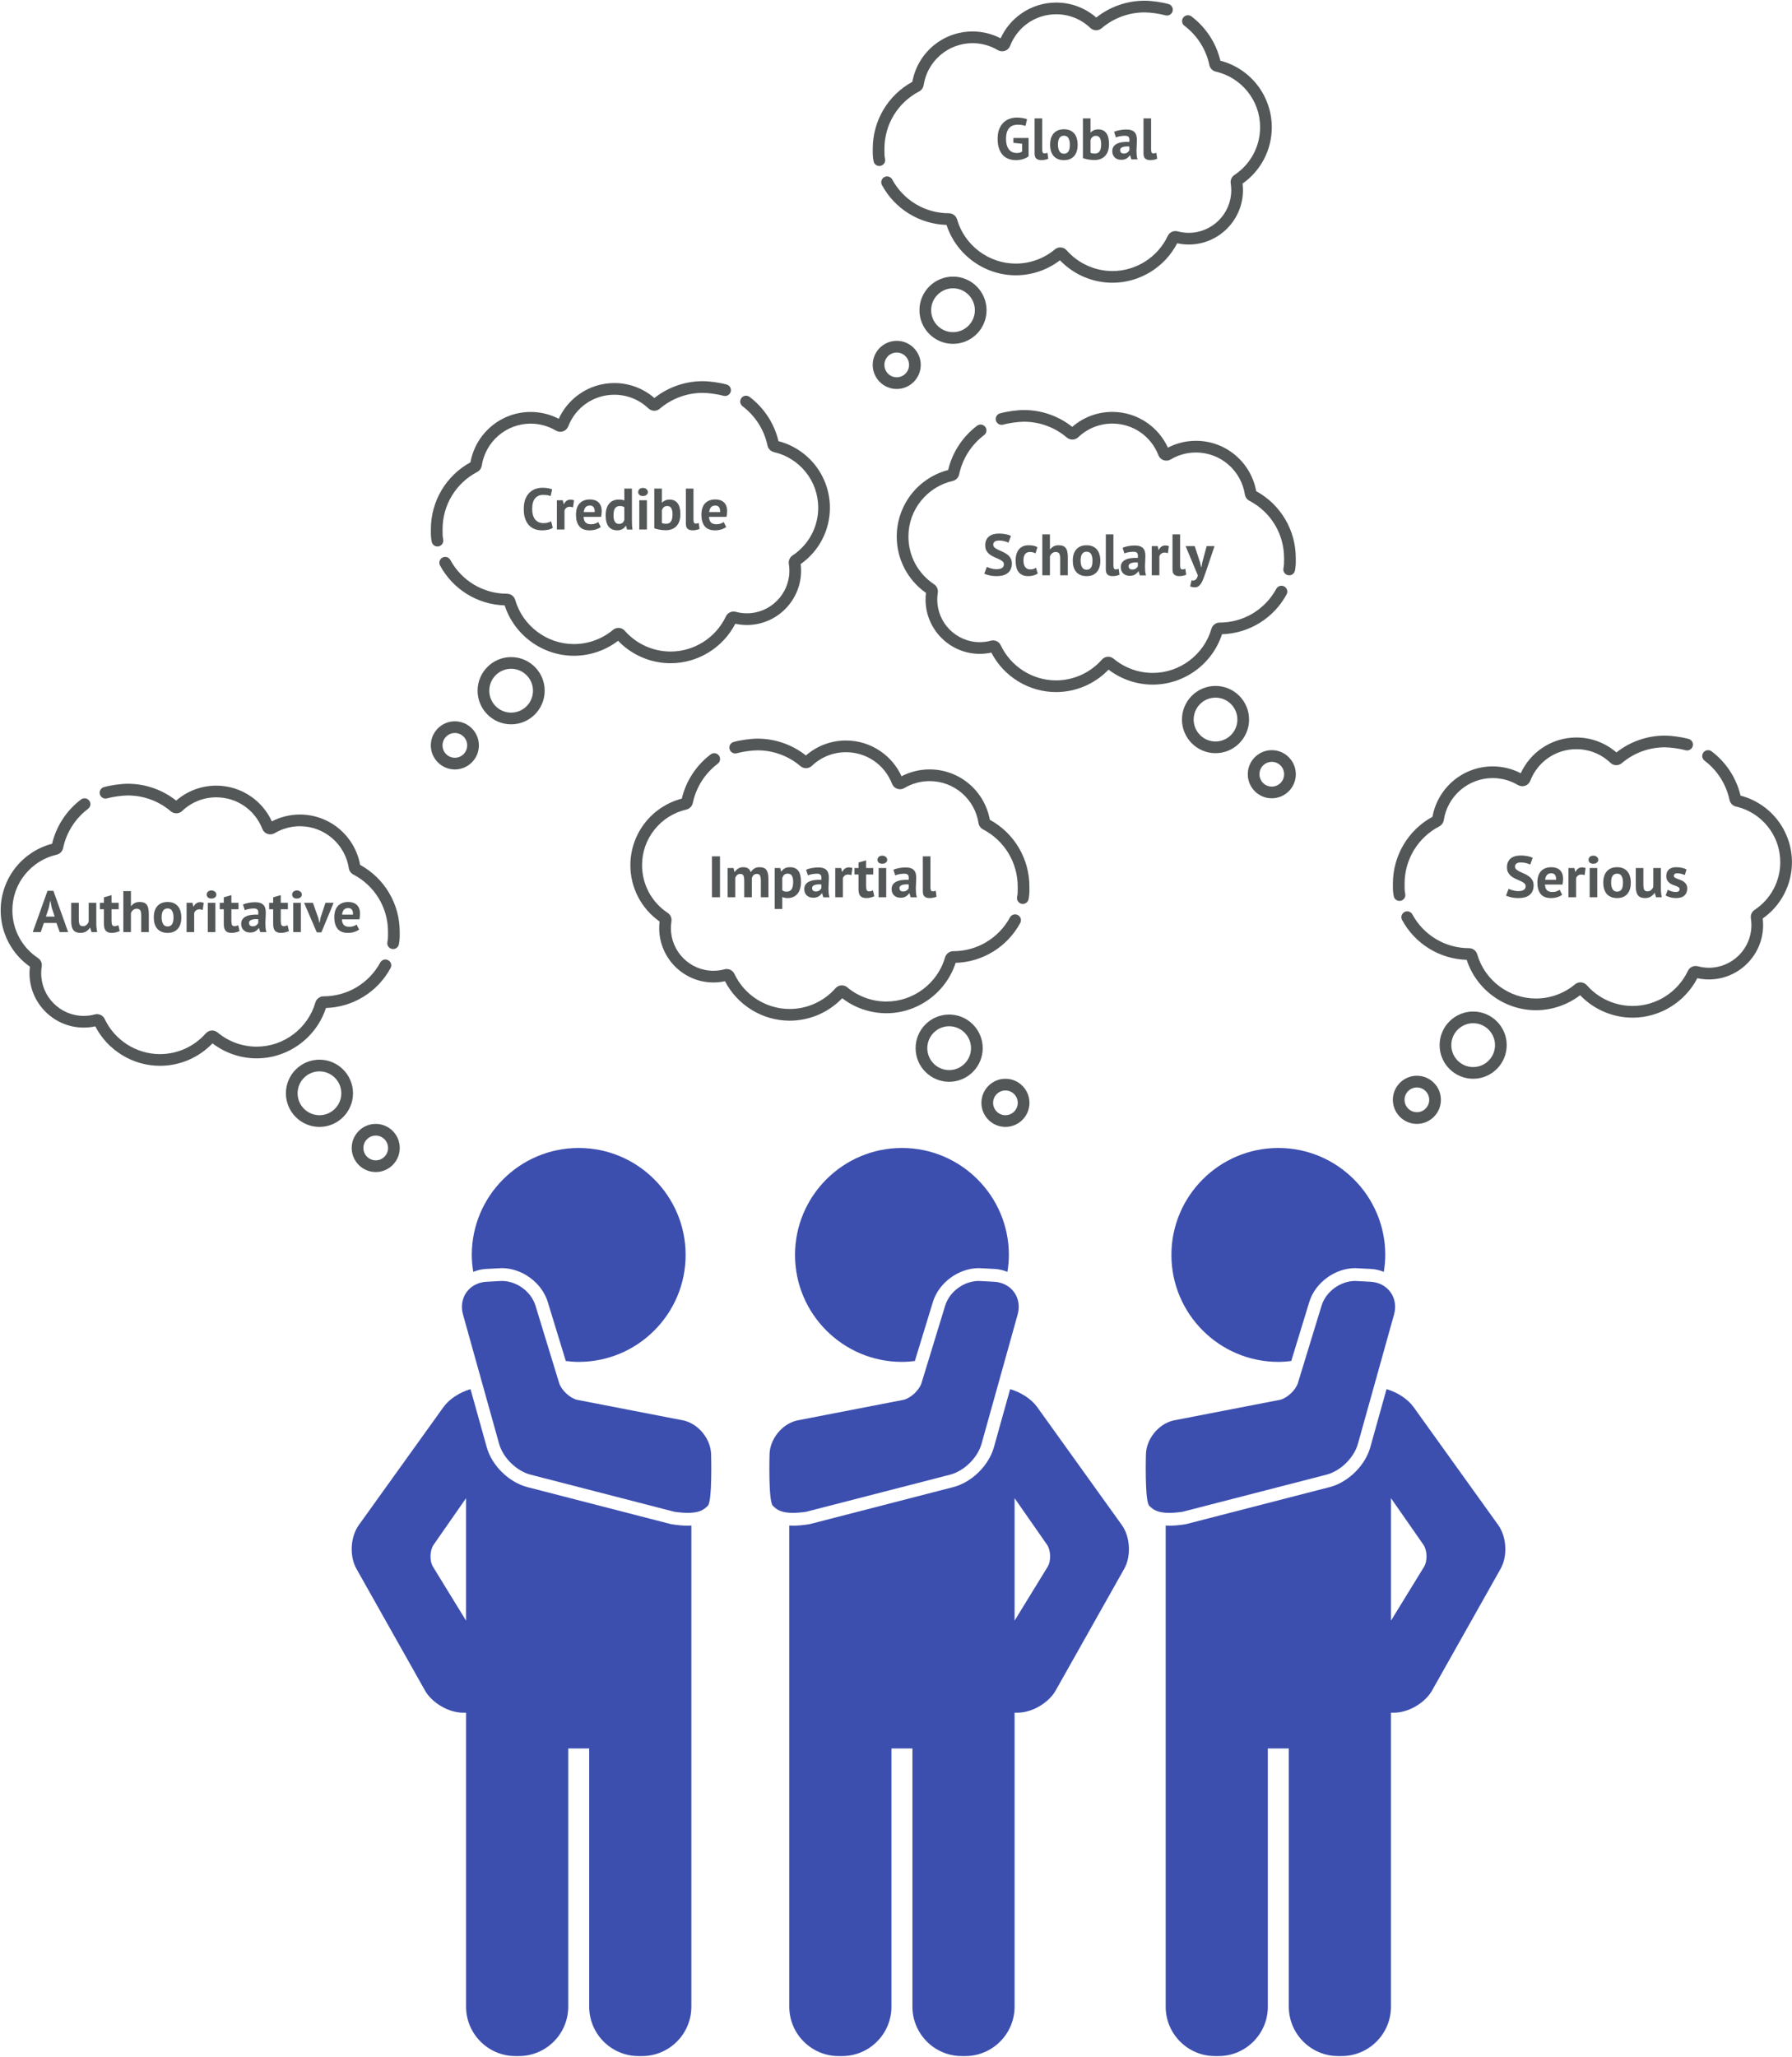 <svg width="2299" height="2638" viewBox="0 0 2299 2638" fill="none" xmlns="http://www.w3.org/2000/svg">
<path d="M1795.42 1155.52C1795.9 1155.52 1796.38 1155.48 1796.87 1155.38C1800.93 1154.59 1803.58 1150.65 1802.79 1146.58C1801.96 1142.35 1801.97 1140.04 1801.99 1135.44L1801.99 1133.36C1801.99 1102.38 1819.05 1074.24 1846.5 1059.91C1849.59 1058.3 1851.74 1055.28 1852.27 1051.84C1854.56 1036.98 1862.1 1023.36 1873.5 1013.46C1885.01 1003.48 1899.75 997.978 1915 997.978C1926.42 997.978 1937.62 1001.06 1947.39 1006.88C1950.17 1008.54 1953.52 1008.88 1956.57 1007.84C1959.62 1006.79 1962.05 1004.45 1963.22 1001.43C1972.8 976.817 1996.02 960.912 2022.38 960.912C2038.71 960.912 2054.23 967.127 2066.08 978.413C2070.14 982.278 2076.41 982.449 2080.68 978.811C2096.01 965.727 2115.56 958.521 2135.72 958.521C2143.13 958.521 2154.86 960.159 2162.43 962.25C2166.42 963.35 2170.55 961.012 2171.66 957.019C2172.76 953.026 2170.42 948.895 2166.43 947.792C2157.47 945.317 2144.56 943.521 2135.72 943.521C2113.2 943.521 2091.33 951.161 2073.73 965.105C2059.46 952.702 2041.36 945.913 2022.38 945.913C2006.26 945.913 1990.78 950.773 1977.59 959.969C1965.99 968.063 1956.88 978.985 1951.04 991.748C1939.94 985.999 1927.58 982.979 1915 982.979C1896.14 982.979 1877.91 989.782 1863.67 1002.13C1850.1 1013.91 1840.95 1029.98 1837.78 1047.57C1806.4 1064.76 1786.99 1097.45 1786.99 1133.36L1786.98 1135.39C1786.97 1140.26 1786.95 1143.77 1788.07 1149.46C1788.77 1153.04 1791.9 1155.52 1795.42 1155.52V1155.52Z" fill="#535757"/>
<path d="M2298.93 1105.86C2298.93 1085.76 2291.99 1066.09 2279.4 1050.47C2267.54 1035.76 2251.12 1025.17 2232.96 1020.46C2227.6 997.861 2214.5 977.772 2195.86 963.679C2192.56 961.18 2187.85 961.833 2185.35 965.137C2182.86 968.441 2183.51 973.145 2186.81 975.643C2203.24 988.066 2214.61 1005.96 2218.83 1026.03C2219.72 1030.21 2222.98 1033.53 2227.15 1034.49C2243.02 1038.1 2257.43 1047.12 2267.73 1059.89C2278.33 1073.03 2283.93 1088.93 2283.93 1105.86C2283.93 1130.53 2271.64 1153.39 2251.05 1167C2247.45 1169.38 2245.57 1173.64 2246.24 1177.85C2246.71 1180.73 2246.94 1183.67 2246.94 1186.57C2246.94 1216.72 2222.47 1241.25 2192.4 1241.25C2187.59 1241.25 2182.81 1240.61 2178.18 1239.36C2173.07 1237.98 2167.73 1240.45 2165.47 1245.22C2152.57 1272.59 2124.73 1290.27 2094.56 1290.27C2072.11 1290.27 2050.69 1280.59 2035.8 1263.7C2031.85 1259.23 2025.19 1258.71 2020.62 1262.53C2006.58 1274.25 1988.77 1280.71 1970.48 1280.71C1935.76 1280.71 1904.79 1257.39 1895.15 1224.01C1893.81 1219.37 1889.48 1216.14 1884.58 1216.14C1884.57 1216.14 1884.57 1216.14 1884.57 1216.14C1854.26 1216.14 1826.44 1199.54 1811.95 1172.82C1809.98 1169.18 1805.43 1167.83 1801.79 1169.8C1798.14 1171.78 1796.79 1176.33 1798.77 1179.97C1815.4 1210.66 1846.95 1230.05 1881.64 1231.09C1894.05 1269.29 1930.14 1295.71 1970.47 1295.71C1990.97 1295.71 2010.96 1288.91 2027.18 1276.48C2044.76 1294.83 2069.1 1305.27 2094.56 1305.27C2129.38 1305.27 2161.59 1285.51 2177.55 1254.65C2182.41 1255.71 2187.4 1256.25 2192.4 1256.25C2230.74 1256.25 2261.94 1224.99 2261.94 1186.57C2261.94 1183.75 2261.76 1180.91 2261.42 1178.09C2284.95 1161.54 2298.93 1134.73 2298.93 1105.86V1105.86Z" fill="#535757"/>
<path d="M1889.95 1297.4C1866.22 1297.4 1846.91 1316.74 1846.91 1340.52C1846.91 1364.3 1866.22 1383.64 1889.95 1383.64C1913.68 1383.64 1932.99 1364.3 1932.99 1340.52C1932.99 1316.74 1913.68 1297.4 1889.95 1297.4V1297.4ZM1889.95 1368.64C1874.49 1368.64 1861.91 1356.02 1861.91 1340.52C1861.91 1325.01 1874.49 1312.4 1889.95 1312.4C1905.41 1312.4 1917.99 1325.01 1917.99 1340.52C1917.99 1356.02 1905.41 1368.64 1889.95 1368.64V1368.64Z" fill="#535757"/>
<path d="M1817.75 1379.77C1800.75 1379.77 1786.93 1393.62 1786.93 1410.65C1786.93 1427.67 1800.75 1441.52 1817.75 1441.52C1834.75 1441.52 1848.58 1427.67 1848.58 1410.65C1848.58 1393.62 1834.75 1379.77 1817.75 1379.77ZM1817.75 1426.52C1809.02 1426.52 1801.93 1419.4 1801.93 1410.65C1801.93 1401.89 1809.02 1394.77 1817.75 1394.77C1826.48 1394.77 1833.58 1401.89 1833.58 1410.65C1833.58 1419.4 1826.48 1426.52 1817.75 1426.52Z" fill="#535757"/>
<path d="M561.212 700.915C561.689 700.915 562.173 700.869 562.659 700.774C566.724 699.98 569.376 696.04 568.581 691.975C567.753 687.739 567.761 685.432 567.778 680.836L567.783 678.756C567.783 647.777 584.838 619.631 612.293 605.303C615.378 603.693 617.536 600.674 618.065 597.228C620.351 582.374 627.889 568.748 639.292 558.857C650.805 548.871 665.542 543.371 680.789 543.371C692.215 543.371 703.417 546.448 713.184 552.27C715.965 553.928 719.309 554.277 722.359 553.228C725.412 552.179 727.838 549.844 729.013 546.824C738.596 522.21 761.817 506.305 788.17 506.305C804.5 506.305 820.02 512.52 831.872 523.806C835.932 527.671 842.207 527.842 846.471 524.204C861.803 511.12 881.352 503.914 901.517 503.914C908.924 503.914 920.655 505.552 928.223 507.643C932.213 508.743 936.347 506.405 937.45 502.412C938.554 498.419 936.211 494.288 932.219 493.185C923.262 490.71 910.35 488.914 901.517 488.914C878.994 488.914 857.123 496.554 839.526 510.498C825.252 498.095 807.155 491.306 788.17 491.306C772.054 491.306 756.568 496.166 743.386 505.362C731.784 513.456 722.673 524.378 716.829 537.141C705.736 531.392 693.37 528.372 680.788 528.372C661.93 528.372 643.702 535.175 629.462 547.527C615.889 559.301 606.747 575.37 603.572 592.959C572.191 610.156 552.782 642.845 552.782 678.757L552.777 680.783C552.76 685.649 552.747 689.165 553.859 694.853C554.559 698.432 557.697 700.915 561.212 700.915V700.915Z" fill="#535757"/>
<path d="M1064.72 651.255C1064.72 631.148 1057.79 611.478 1045.2 595.867C1033.33 581.153 1016.92 570.564 998.754 565.855C993.395 543.253 980.291 523.164 961.654 509.071C958.349 506.572 953.647 507.225 951.148 510.529C948.649 513.833 949.302 518.537 952.606 521.035C969.034 533.458 980.407 551.352 984.628 571.419C985.509 575.607 988.774 578.927 992.948 579.878C1008.82 583.495 1023.23 592.517 1033.52 605.283C1044.12 618.424 1049.72 634.32 1049.72 651.255C1049.72 675.925 1037.43 698.781 1016.84 712.396C1013.25 714.776 1011.36 719.032 1012.03 723.239C1012.5 726.126 1012.73 729.061 1012.73 731.965C1012.73 762.113 988.266 786.641 958.191 786.641C953.383 786.641 948.6 786.007 943.973 784.756C938.863 783.374 933.52 785.84 931.267 790.617C918.359 817.982 890.524 835.664 860.354 835.664C837.899 835.664 816.48 825.978 801.591 809.089C797.648 804.618 790.98 804.102 786.412 807.919C772.373 819.642 754.565 826.099 736.269 826.099C701.557 826.099 670.583 802.784 660.945 769.401C659.608 764.767 655.269 761.532 650.37 761.532C650.368 761.532 650.365 761.532 650.363 761.532C620.056 761.532 592.232 744.933 577.748 718.214C575.774 714.572 571.222 713.219 567.58 715.194C563.938 717.168 562.587 721.72 564.56 725.362C581.197 756.052 612.743 775.439 647.43 776.487C659.84 814.682 695.936 841.099 736.268 841.099C756.766 841.099 776.75 834.298 792.972 821.874C810.552 840.219 834.89 850.664 860.353 850.664C895.177 850.664 927.384 830.903 943.339 800.038C948.208 801.102 953.189 801.641 958.189 801.641C996.535 801.641 1027.73 770.385 1027.73 731.965C1027.73 729.143 1027.56 726.3 1027.21 723.479C1050.75 706.936 1064.72 680.126 1064.72 651.255V651.255Z" fill="#535757"/>
<path d="M655.743 842.791C632.009 842.791 612.699 862.135 612.699 885.912C612.699 909.688 632.009 929.032 655.743 929.032C679.477 929.032 698.787 909.688 698.787 885.912C698.787 862.135 679.477 842.791 655.743 842.791V842.791ZM655.743 914.032C640.28 914.032 627.699 901.417 627.699 885.912C627.699 870.406 640.28 857.791 655.743 857.791C671.206 857.791 683.787 870.406 683.787 885.912C683.787 901.417 671.206 914.032 655.743 914.032V914.032Z" fill="#535757"/>
<path d="M583.545 925.162C566.547 925.162 552.719 939.013 552.719 956.038C552.719 973.063 566.547 986.914 583.545 986.914C600.543 986.914 614.371 973.063 614.371 956.038C614.371 939.013 600.542 925.162 583.545 925.162ZM583.545 971.914C574.818 971.914 567.719 964.792 567.719 956.038C567.719 947.284 574.818 940.162 583.545 940.162C592.272 940.162 599.371 947.284 599.371 956.038C599.371 964.792 592.271 971.914 583.545 971.914Z" fill="#535757"/>
<path d="M504.366 1217.27C503.889 1217.27 503.405 1217.23 502.919 1217.13C498.854 1216.34 496.202 1212.4 496.997 1208.33C497.825 1204.1 497.817 1201.79 497.8 1197.2L497.795 1195.12C497.795 1164.14 480.74 1135.99 453.285 1121.66C450.2 1120.05 448.042 1117.03 447.513 1113.59C445.227 1098.73 437.689 1085.11 426.286 1075.22C414.773 1065.23 400.036 1059.73 384.789 1059.73C373.363 1059.73 362.161 1062.81 352.394 1068.63C349.613 1070.29 346.269 1070.64 343.219 1069.59C340.166 1068.54 337.74 1066.2 336.565 1063.18C326.982 1038.57 303.761 1022.66 277.408 1022.66C261.078 1022.66 245.558 1028.88 233.706 1040.17C229.646 1044.03 223.371 1044.2 219.107 1040.56C203.775 1027.48 184.226 1020.27 164.061 1020.27C156.654 1020.27 144.923 1021.91 137.355 1024C133.365 1025.1 129.231 1022.76 128.128 1018.77C127.024 1014.78 129.367 1010.65 133.359 1009.54C142.316 1007.07 155.228 1005.27 164.061 1005.27C186.584 1005.27 208.455 1012.91 226.052 1026.86C240.326 1014.45 258.423 1007.67 277.408 1007.67C293.524 1007.67 309.01 1012.53 322.192 1021.72C333.794 1029.82 342.905 1040.74 348.749 1053.5C359.842 1047.75 372.208 1044.73 384.79 1044.73C403.648 1044.73 421.876 1051.53 436.116 1063.89C449.689 1075.66 458.831 1091.73 462.006 1109.32C493.387 1126.52 512.796 1159.2 512.796 1195.12L512.801 1197.14C512.818 1202.01 512.831 1205.52 511.719 1211.21C511.019 1214.79 507.881 1217.27 504.366 1217.27V1217.27Z" fill="#535757"/>
<path d="M0.858 1167.61C0.858 1147.51 7.791 1127.84 20.38 1112.23C32.246 1097.51 48.662 1086.92 66.824 1082.21C72.183 1059.61 85.287 1039.52 103.924 1025.43C107.229 1022.93 111.931 1023.58 114.43 1026.89C116.929 1030.19 116.276 1034.9 112.972 1037.39C96.544 1049.82 85.171 1067.71 80.95 1087.78C80.069 1091.97 76.804 1095.29 72.63 1096.24C56.761 1099.85 42.352 1108.88 32.057 1121.64C21.459 1134.78 15.858 1150.68 15.858 1167.61C15.858 1192.28 28.148 1215.14 48.733 1228.76C52.331 1231.14 54.219 1235.39 53.543 1239.6C53.079 1242.49 52.844 1245.42 52.844 1248.32C52.844 1278.47 77.312 1303 107.387 1303C112.195 1303 116.978 1302.37 121.605 1301.12C126.715 1299.73 132.058 1302.2 134.311 1306.98C147.219 1334.34 175.054 1352.02 205.224 1352.02C227.679 1352.02 249.098 1342.34 263.987 1325.45C267.93 1320.98 274.598 1320.46 279.166 1324.28C293.205 1336 311.013 1342.46 329.309 1342.46C364.021 1342.46 394.995 1319.14 404.633 1285.76C405.97 1281.13 410.309 1277.89 415.208 1277.89C415.21 1277.89 415.213 1277.89 415.215 1277.89C445.522 1277.89 473.346 1261.29 487.83 1234.57C489.804 1230.93 494.356 1229.58 497.998 1231.55C501.64 1233.53 502.991 1238.08 501.018 1241.72C484.381 1272.41 452.835 1291.8 418.148 1292.85C405.738 1331.04 369.642 1357.46 329.31 1357.46C308.812 1357.46 288.828 1350.66 272.606 1338.23C255.026 1356.58 230.688 1367.02 205.225 1367.02C170.401 1367.02 138.194 1347.26 122.239 1316.4C117.37 1317.46 112.389 1318 107.389 1318C69.043 1318 37.846 1286.74 37.846 1248.32C37.846 1245.5 38.02 1242.66 38.365 1239.84C14.831 1223.3 0.858 1196.49 0.858 1167.61V1167.61Z" fill="#535757"/>
<path d="M409.835 1359.15C433.569 1359.15 452.879 1378.49 452.879 1402.27C452.879 1426.05 433.569 1445.39 409.835 1445.39C386.101 1445.39 366.791 1426.05 366.791 1402.27C366.791 1378.49 386.101 1359.15 409.835 1359.15V1359.15ZM409.835 1430.39C425.298 1430.39 437.879 1417.78 437.879 1402.27C437.879 1386.77 425.298 1374.15 409.835 1374.15C394.372 1374.15 381.791 1386.77 381.791 1402.27C381.791 1417.78 394.372 1430.39 409.835 1430.39V1430.39Z" fill="#535757"/>
<path d="M482.033 1441.52C499.031 1441.52 512.859 1455.37 512.859 1472.4C512.859 1489.42 499.031 1503.27 482.033 1503.27C465.035 1503.27 451.207 1489.42 451.207 1472.4C451.207 1455.37 465.036 1441.52 482.033 1441.52ZM482.033 1488.27C490.76 1488.27 497.859 1481.15 497.859 1472.4C497.859 1463.64 490.76 1456.52 482.033 1456.52C473.306 1456.52 466.207 1463.64 466.207 1472.4C466.207 1481.15 473.307 1488.27 482.033 1488.27Z" fill="#535757"/>
<path d="M1312.23 1159.39C1311.75 1159.39 1311.26 1159.35 1310.78 1159.25C1306.71 1158.46 1304.06 1154.52 1304.86 1150.45C1305.68 1146.22 1305.68 1143.91 1305.66 1139.31L1305.65 1137.23C1305.65 1106.25 1288.6 1078.11 1261.14 1063.78C1258.06 1062.17 1255.9 1059.15 1255.37 1055.7C1253.09 1040.85 1245.55 1027.22 1234.15 1017.33C1222.63 1007.35 1207.9 1001.85 1192.65 1001.85C1181.22 1001.85 1170.02 1004.92 1160.25 1010.75C1157.47 1012.4 1154.13 1012.75 1151.08 1011.7C1148.03 1010.66 1145.6 1008.32 1144.42 1005.3C1134.84 980.687 1111.62 964.782 1085.27 964.782C1068.94 964.782 1053.42 970.997 1041.57 982.283C1037.51 986.148 1031.23 986.319 1026.97 982.681C1011.63 969.597 992.085 962.391 971.92 962.391C964.513 962.391 952.782 964.029 945.214 966.12C941.224 967.22 937.09 964.882 935.987 960.889C934.883 956.896 937.226 952.765 941.218 951.662C950.175 949.187 963.087 947.391 971.92 947.391C994.443 947.391 1016.31 955.031 1033.91 968.975C1048.19 956.572 1066.28 949.783 1085.27 949.783C1101.38 949.783 1116.87 954.643 1130.05 963.839C1141.65 971.933 1150.76 982.855 1156.61 995.618C1167.7 989.869 1180.07 986.849 1192.65 986.849C1211.51 986.849 1229.74 993.652 1243.98 1006C1257.55 1017.78 1266.69 1033.85 1269.87 1051.44C1301.25 1068.63 1320.66 1101.32 1320.66 1137.23L1320.66 1139.26C1320.68 1144.13 1320.69 1147.64 1319.58 1153.33C1318.88 1156.91 1315.74 1159.39 1312.23 1159.39V1159.39Z" fill="#535757"/>
<path d="M808.718 1109.73C808.718 1089.63 815.651 1069.96 828.24 1054.34C840.106 1039.63 856.522 1029.04 874.684 1024.33C880.043 1001.73 893.147 981.641 911.784 967.548C915.089 965.049 919.791 965.702 922.29 969.006C924.789 972.31 924.136 977.014 920.832 979.512C904.404 991.935 893.031 1009.83 888.81 1029.9C887.929 1034.08 884.664 1037.4 880.49 1038.36C864.621 1041.97 850.212 1050.99 839.917 1063.76C829.319 1076.9 823.718 1092.8 823.718 1109.73C823.718 1134.4 836.008 1157.26 856.593 1170.87C860.191 1173.25 862.079 1177.51 861.403 1181.72C860.939 1184.6 860.704 1187.54 860.704 1190.44C860.704 1220.59 885.172 1245.12 915.247 1245.12C920.055 1245.12 924.838 1244.48 929.465 1243.23C934.575 1241.85 939.918 1244.32 942.171 1249.09C955.079 1276.46 982.914 1294.14 1013.08 1294.14C1035.54 1294.14 1056.96 1284.46 1071.85 1267.57C1075.79 1263.1 1082.46 1262.58 1087.03 1266.4C1101.06 1278.12 1118.87 1284.58 1137.17 1284.58C1171.88 1284.58 1202.85 1261.26 1212.49 1227.88C1213.83 1223.24 1218.17 1220.01 1223.07 1220.01C1223.07 1220.01 1223.07 1220.01 1223.07 1220.01C1253.38 1220.01 1281.21 1203.41 1295.69 1176.69C1297.66 1173.05 1302.22 1171.7 1305.86 1173.67C1309.5 1175.65 1310.85 1180.2 1308.88 1183.84C1292.24 1214.53 1260.69 1233.92 1226.01 1234.96C1213.6 1273.16 1177.5 1299.58 1137.17 1299.58C1116.67 1299.58 1096.69 1292.78 1080.47 1280.35C1062.89 1298.7 1038.55 1309.14 1013.08 1309.14C978.261 1309.14 946.054 1289.38 930.099 1258.52C925.23 1259.58 920.249 1260.12 915.249 1260.12C876.903 1260.12 845.706 1228.86 845.706 1190.44C845.706 1187.62 845.88 1184.78 846.225 1181.96C822.691 1165.41 808.718 1138.6 808.718 1109.73V1109.73Z" fill="#535757"/>
<path d="M1217.69 1301.27C1241.43 1301.27 1260.74 1320.61 1260.74 1344.39C1260.74 1368.16 1241.43 1387.51 1217.69 1387.51C1193.96 1387.51 1174.65 1368.16 1174.65 1344.39C1174.65 1320.61 1193.96 1301.27 1217.69 1301.27V1301.27ZM1217.69 1372.51C1233.16 1372.51 1245.74 1359.89 1245.74 1344.39C1245.74 1328.88 1233.16 1316.27 1217.69 1316.27C1202.23 1316.27 1189.65 1328.88 1189.65 1344.39C1189.65 1359.89 1202.23 1372.51 1217.69 1372.51V1372.51Z" fill="#535757"/>
<path d="M1289.89 1383.64C1306.89 1383.64 1320.72 1397.49 1320.72 1414.51C1320.72 1431.54 1306.89 1445.39 1289.89 1445.39C1272.89 1445.39 1259.07 1431.54 1259.07 1414.51C1259.07 1397.49 1272.9 1383.64 1289.89 1383.64ZM1289.89 1430.39C1298.62 1430.39 1305.72 1423.27 1305.72 1414.51C1305.72 1405.76 1298.62 1398.64 1289.89 1398.64C1281.17 1398.64 1274.07 1405.76 1274.07 1414.51C1274.07 1423.27 1281.17 1430.39 1289.89 1430.39Z" fill="#535757"/>
<path d="M1653.94 737.913C1653.47 737.913 1652.98 737.867 1652.5 737.772C1648.43 736.978 1645.78 733.038 1646.57 728.973C1647.4 724.737 1647.39 722.43 1647.38 717.834L1647.37 715.754C1647.37 684.775 1630.32 656.629 1602.86 642.301C1599.78 640.691 1597.62 637.672 1597.09 634.226C1594.8 619.372 1587.27 605.746 1575.86 595.855C1564.35 585.869 1549.61 580.369 1534.37 580.369C1522.94 580.369 1511.74 583.446 1501.97 589.268C1499.19 590.926 1495.85 591.275 1492.8 590.226C1489.74 589.177 1487.32 586.842 1486.14 583.822C1476.56 559.208 1453.34 543.303 1426.99 543.303C1410.66 543.303 1395.14 549.518 1383.28 560.804C1379.22 564.669 1372.95 564.84 1368.68 561.202C1353.35 548.118 1333.8 540.912 1313.64 540.912C1306.23 540.912 1294.5 542.55 1286.93 544.641C1282.94 545.741 1278.81 543.403 1277.71 539.41C1276.6 535.417 1278.94 531.286 1282.94 530.183C1291.89 527.708 1304.81 525.912 1313.64 525.912C1336.16 525.912 1358.03 533.552 1375.63 547.496C1389.9 535.093 1408 528.304 1426.99 528.304C1443.1 528.304 1458.59 533.164 1471.77 542.36C1483.37 550.454 1492.48 561.376 1498.33 574.139C1509.42 568.39 1521.79 565.37 1534.37 565.37C1553.23 565.37 1571.45 572.173 1585.69 584.525C1599.27 596.299 1608.41 612.368 1611.58 629.957C1642.96 647.154 1662.37 679.843 1662.37 715.755L1662.38 717.781C1662.4 722.647 1662.41 726.163 1661.3 731.851C1660.6 735.43 1657.46 737.913 1653.94 737.913V737.913Z" fill="#535757"/>
<path d="M1150.44 688.254C1150.44 668.147 1157.37 648.477 1169.96 632.866C1181.82 618.152 1198.24 607.563 1216.4 602.854C1221.76 580.252 1234.87 560.163 1253.5 546.07C1256.81 543.571 1261.51 544.224 1264.01 547.528C1266.51 550.832 1265.85 555.536 1262.55 558.034C1246.12 570.457 1234.75 588.351 1230.53 608.418C1229.65 612.606 1226.38 615.926 1222.21 616.877C1206.34 620.494 1191.93 629.516 1181.64 642.282C1171.04 655.423 1165.44 671.319 1165.44 688.254C1165.44 712.924 1177.73 735.78 1198.31 749.395C1201.91 751.775 1203.8 756.031 1203.12 760.238C1202.66 763.125 1202.42 766.06 1202.42 768.964C1202.42 799.112 1226.89 823.64 1256.97 823.64C1261.77 823.64 1266.56 823.006 1271.18 821.755C1276.29 820.373 1281.64 822.839 1283.89 827.616C1296.8 854.981 1324.63 872.663 1354.8 872.663C1377.26 872.663 1398.68 862.977 1413.57 846.088C1417.51 841.617 1424.18 841.101 1428.74 844.918C1442.78 856.641 1460.59 863.098 1478.89 863.098C1513.6 863.098 1544.57 839.783 1554.21 806.4C1555.55 801.766 1559.89 798.531 1564.79 798.531C1564.79 798.531 1564.79 798.531 1564.79 798.531C1595.1 798.531 1622.92 781.932 1637.41 755.213C1639.38 751.571 1643.93 750.218 1647.58 752.193C1651.22 754.167 1652.57 758.719 1650.6 762.361C1633.96 793.051 1602.41 812.438 1567.73 813.486C1555.32 851.681 1519.22 878.098 1478.89 878.098C1458.39 878.098 1438.41 871.297 1422.18 858.873C1404.6 877.218 1380.27 887.663 1354.8 887.663C1319.98 887.663 1287.77 867.902 1271.82 837.037C1266.95 838.101 1261.97 838.64 1256.97 838.64C1218.62 838.64 1187.42 807.384 1187.42 768.964C1187.42 766.142 1187.6 763.299 1187.94 760.478C1164.41 743.935 1150.44 717.125 1150.44 688.254V688.254Z" fill="#535757"/>
<path d="M1559.41 879.789C1583.15 879.789 1602.46 899.133 1602.46 922.91C1602.46 946.686 1583.15 966.03 1559.41 966.03C1535.68 966.03 1516.37 946.686 1516.37 922.91C1516.37 899.133 1535.68 879.789 1559.41 879.789V879.789ZM1559.41 951.03C1574.88 951.03 1587.46 938.415 1587.46 922.91C1587.46 907.404 1574.88 894.789 1559.41 894.789C1543.95 894.789 1531.37 907.404 1531.37 922.91C1531.37 938.415 1543.95 951.03 1559.41 951.03V951.03Z" fill="#535757"/>
<path d="M1631.61 962.16C1648.61 962.16 1662.44 976.011 1662.44 993.036C1662.44 1010.06 1648.61 1023.91 1631.61 1023.91C1614.61 1023.91 1600.79 1010.06 1600.79 993.036C1600.79 976.011 1614.61 962.16 1631.61 962.16ZM1631.61 1008.91C1640.34 1008.91 1647.44 1001.79 1647.44 993.036C1647.44 984.282 1640.34 977.16 1631.61 977.16C1622.88 977.16 1615.79 984.282 1615.79 993.036C1615.79 1001.79 1622.89 1008.91 1631.61 1008.91Z" fill="#535757"/>
<path d="M1128.1 212.905C1128.58 212.905 1129.06 212.859 1129.55 212.764C1133.62 211.97 1136.27 208.03 1135.47 203.965C1134.64 199.729 1134.65 197.422 1134.67 192.826L1134.67 190.746C1134.67 159.767 1151.73 131.621 1179.18 117.293C1182.27 115.683 1184.43 112.664 1184.96 109.218C1187.24 94.364 1194.78 80.738 1206.18 70.847C1217.7 60.861 1232.43 55.361 1247.68 55.361C1259.11 55.361 1270.31 58.438 1280.08 64.26C1282.86 65.918 1286.2 66.267 1289.25 65.218C1292.3 64.169 1294.73 61.834 1295.9 58.814C1305.49 34.2 1328.71 18.295 1355.06 18.295C1371.39 18.295 1386.91 24.51 1398.76 35.796C1402.82 39.661 1409.1 39.832 1413.36 36.194C1428.69 23.11 1448.24 15.904 1468.41 15.904C1475.82 15.904 1487.55 17.542 1495.11 19.633C1499.1 20.733 1503.24 18.395 1504.34 14.402C1505.45 10.409 1503.1 6.278 1499.11 5.175C1490.15 2.7 1477.24 0.904 1468.41 0.904C1445.89 0.904 1424.01 8.544 1406.42 22.488C1392.14 10.085 1374.05 3.296 1355.06 3.296C1338.95 3.296 1323.46 8.156 1310.28 17.352C1298.68 25.446 1289.56 36.368 1283.72 49.131C1272.63 43.382 1260.26 40.362 1247.68 40.362C1228.82 40.362 1210.59 47.165 1196.35 59.517C1182.78 71.291 1173.64 87.36 1170.46 104.949C1139.08 122.146 1119.67 154.835 1119.67 190.747L1119.67 192.773C1119.65 197.639 1119.64 201.155 1120.75 206.843C1121.45 210.422 1124.59 212.905 1128.1 212.905V212.905Z" fill="#535757"/>
<path d="M1631.61 163.246C1631.61 143.139 1624.68 123.469 1612.09 107.858C1600.22 93.144 1583.81 82.555 1565.64 77.846C1560.29 55.244 1547.18 35.155 1528.54 21.062C1525.24 18.563 1520.54 19.216 1518.04 22.52C1515.54 25.824 1516.19 30.528 1519.5 33.026C1535.92 45.449 1547.3 63.343 1551.52 83.41C1552.4 87.598 1555.66 90.918 1559.84 91.869C1575.71 95.486 1590.12 104.508 1600.41 117.274C1611.01 130.415 1616.61 146.311 1616.61 163.246C1616.61 187.916 1604.32 210.772 1583.74 224.387C1580.14 226.767 1578.25 231.023 1578.93 235.23C1579.39 238.117 1579.62 241.052 1579.62 243.956C1579.62 274.104 1555.16 298.632 1525.08 298.632C1520.27 298.632 1515.49 297.998 1510.86 296.747C1505.75 295.365 1500.41 297.831 1498.16 302.608C1485.25 329.973 1457.41 347.655 1427.24 347.655C1404.79 347.655 1383.37 337.969 1368.48 321.08C1364.54 316.609 1357.87 316.093 1353.3 319.91C1339.26 331.633 1321.46 338.09 1303.16 338.09C1268.45 338.09 1237.47 314.775 1227.84 281.392C1226.5 276.758 1222.16 273.523 1217.26 273.523C1217.26 273.523 1217.26 273.523 1217.25 273.523C1186.95 273.523 1159.12 256.924 1144.64 230.205C1142.66 226.563 1138.11 225.21 1134.47 227.185C1130.83 229.159 1129.48 233.711 1131.45 237.353C1148.09 268.043 1179.63 287.43 1214.32 288.478C1226.73 326.673 1262.83 353.09 1303.16 353.09C1323.66 353.09 1343.64 346.289 1359.86 333.865C1377.44 352.21 1401.78 362.655 1427.24 362.655C1462.07 362.655 1494.27 342.894 1510.23 312.029C1515.1 313.093 1520.08 313.632 1525.08 313.632C1563.43 313.632 1594.62 282.376 1594.62 243.956C1594.62 241.134 1594.45 238.291 1594.1 235.47C1617.64 218.927 1631.61 192.117 1631.61 163.246V163.246Z" fill="#535757"/>
<path d="M1222.63 354.781C1198.9 354.781 1179.59 374.125 1179.59 397.902C1179.59 421.678 1198.9 441.022 1222.63 441.022C1246.37 441.022 1265.68 421.678 1265.68 397.902C1265.68 374.125 1246.37 354.781 1222.63 354.781V354.781ZM1222.63 426.022C1207.17 426.022 1194.59 413.407 1194.59 397.902C1194.59 382.396 1207.17 369.781 1222.63 369.781C1238.1 369.781 1250.68 382.396 1250.68 397.902C1250.68 413.407 1238.1 426.022 1222.63 426.022V426.022Z" fill="#535757"/>
<path d="M1150.44 437.152C1133.44 437.152 1119.61 451.003 1119.61 468.028C1119.61 485.053 1133.44 498.904 1150.44 498.904C1167.43 498.904 1181.26 485.053 1181.26 468.028C1181.26 451.003 1167.43 437.152 1150.44 437.152ZM1150.44 483.904C1141.71 483.904 1134.61 476.782 1134.61 468.028C1134.61 459.274 1141.71 452.152 1150.44 452.152C1159.16 452.152 1166.26 459.274 1166.26 468.028C1166.26 476.782 1159.16 483.904 1150.44 483.904Z" fill="#535757"/>
<path d="M1517.15 1939.03L1701.75 1891.43C1719.77 1886.78 1737.12 1869.78 1742.11 1851.87L1788.48 1685.87C1791.31 1675.76 1789.67 1665.42 1783.98 1657.47C1778.29 1649.51 1769.01 1644.61 1758.52 1644.01L1738.71 1642.96C1719.56 1642.96 1700.97 1656.62 1695.44 1674.73L1665.13 1773.84C1662.36 1782.89 1651.46 1793.15 1642.24 1795.4L1505.14 1821.97C1486.06 1826.6 1470.69 1845.59 1470.15 1865.19C1470.15 1865.19 1468.41 1925.14 1474.31 1931.22C1479.96 1937.02 1487.78 1943.26 1517.15 1939.03Z" fill="#3C4FAF"/>
<path d="M1640 1746.77C1645.61 1746.77 1651.11 1746.32 1656.56 1745.67L1679.71 1669.94C1687.27 1645.19 1712.64 1626.53 1738.72 1626.53L1759.4 1627.59C1765.02 1627.91 1770.29 1629.35 1775.3 1631.29C1776.44 1624.2 1777.19 1616.98 1777.19 1609.58C1777.19 1533.94 1715.65 1472.4 1640.01 1472.4C1564.37 1472.4 1502.83 1533.94 1502.83 1609.58C1502.83 1685.22 1564.36 1746.77 1640 1746.77Z" fill="#3C4FAF"/>
<path d="M1813.53 1804.76C1805.9 1794.13 1792.49 1785.75 1778.81 1781.72L1757.97 1856.3C1751.41 1879.78 1729.51 1901.27 1705.88 1907.37L1521.26 1954.97C1512.49 1956.32 1506.16 1956.87 1500.11 1956.87C1498.46 1956.87 1497 1956.75 1495.48 1956.67V2198.26V2204.63V2573.85C1495.48 2608.75 1523.87 2637.15 1558.77 2637.15H1563.24C1598.14 2637.15 1626.54 2608.75 1626.54 2573.85V2242.59H1653.45V2573.84C1653.45 2608.74 1681.85 2637.14 1716.75 2637.14H1721.21C1756.11 2637.14 1784.5 2608.74 1784.5 2573.84V2204.61V2198.25V2196.73H1788.48C1806.82 2196.73 1828.24 2184.21 1837.26 2168.22L1925.14 2012.2C1934.34 1995.88 1932.99 1971.19 1922.06 1955.98L1813.53 1804.76ZM1826.88 2009.67L1784.52 2078.68V1921.57L1826.05 1981.17C1831.14 1988.49 1831.55 2002.08 1826.88 2009.67Z" fill="#3C4FAF"/>
<path d="M1034.27 1939.03L1218.87 1891.43C1236.88 1886.78 1254.24 1869.78 1259.23 1851.87L1305.6 1685.87C1308.42 1675.76 1306.79 1665.42 1301.09 1657.47C1295.41 1649.51 1286.13 1644.61 1275.63 1644.01L1255.82 1642.96C1236.68 1642.96 1218.08 1656.62 1212.55 1674.73L1182.25 1773.84C1179.47 1782.89 1168.57 1793.15 1159.36 1795.4L1022.26 1821.97C1003.18 1826.6 987.809 1845.59 987.265 1865.19C987.265 1865.19 985.531 1925.14 991.43 1931.22C997.076 1937.02 1004.9 1943.26 1034.27 1939.03Z" fill="#3C4FAF"/>
<path d="M1157.11 1746.77C1162.72 1746.77 1168.23 1746.32 1173.67 1745.67L1196.83 1669.94C1204.38 1645.19 1229.75 1626.53 1255.83 1626.53L1276.52 1627.59C1282.14 1627.91 1287.41 1629.35 1292.42 1631.29C1293.56 1624.2 1294.3 1616.98 1294.3 1609.58C1294.3 1533.94 1232.77 1472.4 1157.13 1472.4C1081.49 1472.4 1019.95 1533.94 1019.95 1609.58C1019.95 1685.22 1081.47 1746.77 1157.11 1746.77Z" fill="#3C4FAF"/>
<path d="M1330.65 1804.76C1323.02 1794.13 1309.61 1785.75 1295.93 1781.72L1275.09 1856.3C1268.53 1879.78 1246.63 1901.27 1222.99 1907.37L1038.38 1954.97C1029.61 1956.32 1023.28 1956.87 1017.23 1956.87C1015.58 1956.87 1014.11 1956.75 1012.59 1956.67V2198.26V2204.63V2573.85C1012.59 2608.75 1040.99 2637.15 1075.89 2637.15H1080.36C1115.26 2637.15 1143.66 2608.75 1143.66 2573.85V2242.59H1170.57V2573.84C1170.57 2608.74 1198.97 2637.14 1233.87 2637.14H1238.32C1273.23 2637.14 1301.62 2608.74 1301.62 2573.84V2204.61V2198.25V2196.73H1305.6C1323.94 2196.73 1345.36 2184.21 1354.37 2168.22L1442.26 2012.2C1451.46 1995.88 1450.1 1971.19 1439.18 1955.98L1330.65 1804.76ZM1343.99 2009.67L1301.63 2078.68V1921.57L1343.17 1981.17C1348.26 1988.49 1348.66 2002.08 1343.99 2009.67Z" fill="#3C4FAF"/>
<path d="M865.293 1939.03L680.693 1891.43C662.678 1886.78 645.322 1869.78 640.334 1851.87L593.963 1685.87C591.14 1675.76 592.773 1665.42 598.469 1657.47C604.154 1649.51 613.433 1644.61 623.928 1644.01L643.74 1642.96C662.881 1642.96 681.478 1656.62 687.01 1674.73L717.316 1773.84C720.089 1782.89 730.989 1793.15 740.205 1795.4L877.307 1821.97C896.384 1826.6 911.753 1845.59 912.297 1865.19C912.297 1865.19 914.032 1925.14 908.132 1931.22C902.486 1937.02 894.663 1943.26 865.293 1939.03Z" fill="#3C4FAF"/>
<path d="M742.448 1746.77C736.84 1746.77 731.333 1746.32 725.89 1745.67L702.735 1669.94C695.178 1645.19 669.808 1626.53 643.73 1626.53L623.044 1627.59C617.423 1627.91 612.157 1629.35 607.144 1631.29C606.004 1624.2 605.258 1616.98 605.258 1609.58C605.258 1533.94 666.795 1472.4 742.435 1472.4C818.076 1472.4 879.613 1533.94 879.613 1609.58C879.613 1685.22 818.088 1746.77 742.448 1746.77Z" fill="#3C4FAF"/>
<path d="M568.913 1804.76C576.546 1794.13 589.953 1785.75 603.637 1781.72L624.475 1856.3C631.032 1879.78 652.933 1901.27 676.569 1907.37L861.181 1954.97C869.954 1956.32 876.284 1956.87 882.335 1956.87C883.981 1956.87 885.45 1956.75 886.969 1956.67V2198.26V2204.63V2573.85C886.969 2608.75 858.574 2637.15 823.671 2637.15H819.203C784.301 2637.15 755.905 2608.75 755.905 2573.85V2242.59H728.991V2573.84C728.991 2608.74 700.596 2637.14 665.694 2637.14H661.238C626.336 2637.14 597.941 2608.74 597.941 2573.84V2204.61V2198.25V2196.73H593.966C575.622 2196.73 554.202 2184.21 545.189 2168.22L457.307 2012.2C448.103 1995.88 449.458 1971.19 460.383 1955.98L568.913 1804.76ZM555.57 2009.67L597.928 2078.68V1921.57L556.392 1981.17C551.303 1988.49 550.898 2002.08 555.57 2009.67Z" fill="#3C4FAF"/>
<path d="M1300.03 176.975H1319.61V200.375C1317.51 202.125 1314.98 203.4 1312.03 204.2C1309.13 205 1306.26 205.4 1303.41 205.4C1300.06 205.4 1296.93 204.875 1294.03 203.825C1291.18 202.775 1288.71 201.15 1286.61 198.95C1284.51 196.7 1282.86 193.85 1281.66 190.4C1280.46 186.95 1279.86 182.85 1279.86 178.1C1279.86 173.15 1280.56 168.95 1281.96 165.5C1283.41 162 1285.28 159.175 1287.58 157.025C1289.93 154.825 1292.56 153.25 1295.46 152.3C1298.36 151.3 1301.31 150.8 1304.31 150.8C1307.31 150.8 1309.93 151.025 1312.18 151.475C1314.48 151.925 1316.31 152.4 1317.66 152.9L1315.56 161.525C1314.31 161.025 1312.91 160.65 1311.36 160.4C1309.81 160.1 1307.83 159.95 1305.43 159.95C1303.28 159.95 1301.31 160.275 1299.51 160.925C1297.71 161.575 1296.13 162.65 1294.78 164.15C1293.48 165.6 1292.46 167.475 1291.71 169.775C1291.01 172.075 1290.66 174.875 1290.66 178.175C1290.66 181.325 1291.01 184.05 1291.71 186.35C1292.41 188.6 1293.38 190.475 1294.63 191.975C1295.88 193.425 1297.33 194.5 1298.98 195.2C1300.68 195.9 1302.48 196.25 1304.38 196.25C1305.68 196.25 1306.96 196.1 1308.21 195.8C1309.46 195.45 1310.51 194.95 1311.36 194.3V184.4L1300.03 183.2V176.975ZM1337.04 191.75C1337.04 193.5 1337.26 194.775 1337.71 195.575C1338.16 196.375 1338.89 196.775 1339.89 196.775C1340.49 196.775 1341.06 196.725 1341.61 196.625C1342.21 196.525 1342.94 196.3 1343.79 195.95L1344.84 203.6C1344.04 204 1342.81 204.4 1341.16 204.8C1339.51 205.2 1337.81 205.4 1336.06 205.4C1333.21 205.4 1331.04 204.75 1329.54 203.45C1328.04 202.1 1327.29 199.9 1327.29 196.85V151.85H1337.04V191.75ZM1347.23 185.6C1347.23 179.25 1348.78 174.375 1351.88 170.975C1354.98 167.525 1359.33 165.8 1364.93 165.8C1367.93 165.8 1370.53 166.275 1372.73 167.225C1374.93 168.175 1376.76 169.525 1378.21 171.275C1379.66 172.975 1380.73 175.05 1381.43 177.5C1382.18 179.95 1382.56 182.65 1382.56 185.6C1382.56 191.95 1381.01 196.85 1377.91 200.3C1374.86 203.7 1370.53 205.4 1364.93 205.4C1361.93 205.4 1359.33 204.925 1357.13 203.975C1354.93 203.025 1353.08 201.7 1351.58 200C1350.13 198.25 1349.03 196.15 1348.28 193.7C1347.58 191.25 1347.23 188.55 1347.23 185.6ZM1357.28 185.6C1357.28 187.25 1357.43 188.775 1357.73 190.175C1358.03 191.575 1358.48 192.8 1359.08 193.85C1359.68 194.9 1360.46 195.725 1361.41 196.325C1362.41 196.875 1363.58 197.15 1364.93 197.15C1367.48 197.15 1369.38 196.225 1370.63 194.375C1371.88 192.525 1372.51 189.6 1372.51 185.6C1372.51 182.15 1371.93 179.375 1370.78 177.275C1369.63 175.125 1367.68 174.05 1364.93 174.05C1362.53 174.05 1360.66 174.95 1359.31 176.75C1357.96 178.55 1357.28 181.5 1357.28 185.6ZM1389.32 151.85H1399.07V169.85H1399.37C1400.42 168.65 1401.77 167.7 1403.42 167C1405.07 166.3 1406.89 165.95 1408.89 165.95C1413.39 165.95 1416.82 167.5 1419.17 170.6C1421.57 173.65 1422.77 178.325 1422.77 184.625C1422.77 191.375 1421.09 196.5 1417.74 200C1414.44 203.5 1409.89 205.25 1404.09 205.25C1400.89 205.25 1397.97 204.975 1395.32 204.425C1392.67 203.925 1390.67 203.35 1389.32 202.7V151.85ZM1406.04 174.2C1404.24 174.2 1402.77 174.675 1401.62 175.625C1400.52 176.525 1399.67 177.85 1399.07 179.6V195.95C1399.87 196.35 1400.72 196.625 1401.62 196.775C1402.57 196.925 1403.57 197 1404.62 197C1407.27 197 1409.27 196.05 1410.62 194.15C1412.02 192.2 1412.72 189.125 1412.72 184.925C1412.72 177.775 1410.49 174.2 1406.04 174.2ZM1429.3 169.025C1431.3 168.125 1433.68 167.425 1436.43 166.925C1439.18 166.375 1442.05 166.1 1445.05 166.1C1447.65 166.1 1449.83 166.425 1451.58 167.075C1453.33 167.675 1454.7 168.55 1455.7 169.7C1456.75 170.85 1457.48 172.225 1457.88 173.825C1458.33 175.425 1458.55 177.225 1458.55 179.225C1458.55 181.425 1458.48 183.65 1458.33 185.9C1458.18 188.1 1458.08 190.275 1458.03 192.425C1458.03 194.575 1458.1 196.675 1458.25 198.725C1458.4 200.725 1458.78 202.625 1459.38 204.425H1451.43L1449.85 199.25H1449.48C1448.48 200.8 1447.08 202.15 1445.28 203.3C1443.53 204.4 1441.25 204.95 1438.45 204.95C1436.7 204.95 1435.13 204.7 1433.73 204.2C1432.33 203.65 1431.13 202.9 1430.13 201.95C1429.13 200.95 1428.35 199.8 1427.8 198.5C1427.25 197.15 1426.98 195.65 1426.98 194C1426.98 191.7 1427.48 189.775 1428.48 188.225C1429.53 186.625 1431 185.35 1432.9 184.4C1434.85 183.4 1437.15 182.725 1439.8 182.375C1442.5 181.975 1445.5 181.85 1448.8 182C1449.15 179.2 1448.95 177.2 1448.2 176C1447.45 174.75 1445.78 174.125 1443.18 174.125C1441.23 174.125 1439.15 174.325 1436.95 174.725C1434.8 175.125 1433.03 175.65 1431.63 176.3L1429.3 169.025ZM1441.68 196.925C1443.63 196.925 1445.18 196.5 1446.33 195.65C1447.48 194.75 1448.33 193.8 1448.88 192.8V187.925C1447.33 187.775 1445.83 187.75 1444.38 187.85C1442.98 187.95 1441.73 188.175 1440.63 188.525C1439.53 188.875 1438.65 189.375 1438 190.025C1437.35 190.675 1437.03 191.5 1437.03 192.5C1437.03 193.9 1437.43 195 1438.23 195.8C1439.08 196.55 1440.23 196.925 1441.68 196.925ZM1476.78 191.75C1476.78 193.5 1477.01 194.775 1477.46 195.575C1477.91 196.375 1478.63 196.775 1479.63 196.775C1480.23 196.775 1480.81 196.725 1481.36 196.625C1481.96 196.525 1482.68 196.3 1483.53 195.95L1484.58 203.6C1483.78 204 1482.56 204.4 1480.91 204.8C1479.26 205.2 1477.56 205.4 1475.81 205.4C1472.96 205.4 1470.78 204.75 1469.28 203.45C1467.78 202.1 1467.03 199.9 1467.03 196.85V151.85H1476.78V191.75Z" fill="#535757"/>
<path d="M1287.89 723.814C1287.89 722.214 1287.29 720.914 1286.09 719.914C1284.94 718.914 1283.46 718.014 1281.66 717.214C1279.91 716.364 1277.99 715.514 1275.89 714.664C1273.84 713.764 1271.91 712.689 1270.11 711.439C1268.36 710.139 1266.89 708.539 1265.69 706.639C1264.54 704.739 1263.96 702.314 1263.96 699.364C1263.96 696.814 1264.39 694.614 1265.24 692.764C1266.09 690.864 1267.29 689.289 1268.84 688.039C1270.44 686.789 1272.31 685.864 1274.46 685.264C1276.61 684.664 1279.01 684.364 1281.66 684.364C1284.71 684.364 1287.59 684.639 1290.29 685.189C1292.99 685.689 1295.21 686.439 1296.96 687.439L1293.74 696.064C1292.64 695.364 1290.99 694.739 1288.79 694.189C1286.59 693.589 1284.21 693.289 1281.66 693.289C1279.26 693.289 1277.41 693.764 1276.11 694.714C1274.86 695.664 1274.24 696.939 1274.24 698.539C1274.24 700.039 1274.81 701.289 1275.96 702.289C1277.16 703.289 1278.64 704.214 1280.39 705.064C1282.19 705.914 1284.11 706.789 1286.16 707.689C1288.26 708.589 1290.19 709.689 1291.94 710.989C1293.74 712.239 1295.21 713.814 1296.36 715.714C1297.56 717.564 1298.16 719.889 1298.16 722.689C1298.16 725.489 1297.69 727.914 1296.74 729.964C1295.84 731.964 1294.54 733.639 1292.84 734.989C1291.19 736.339 1289.16 737.339 1286.76 737.989C1284.41 738.639 1281.81 738.964 1278.96 738.964C1275.21 738.964 1271.91 738.614 1269.06 737.914C1266.21 737.214 1264.11 736.514 1262.76 735.814L1266.06 727.039C1266.61 727.339 1267.31 727.664 1268.16 728.014C1269.06 728.364 1270.06 728.689 1271.16 728.989C1272.26 729.289 1273.41 729.539 1274.61 729.739C1275.86 729.939 1277.14 730.039 1278.44 730.039C1281.49 730.039 1283.81 729.539 1285.41 728.539C1287.06 727.489 1287.89 725.914 1287.89 723.814ZM1331.33 735.589C1329.83 736.689 1328.01 737.514 1325.86 738.064C1323.76 738.664 1321.58 738.964 1319.33 738.964C1316.33 738.964 1313.78 738.489 1311.68 737.539C1309.63 736.589 1307.96 735.264 1306.66 733.564C1305.36 731.814 1304.41 729.714 1303.81 727.264C1303.26 724.814 1302.98 722.114 1302.98 719.164C1302.98 712.814 1304.41 707.939 1307.26 704.539C1310.11 701.089 1314.26 699.364 1319.71 699.364C1322.46 699.364 1324.66 699.589 1326.31 700.039C1328.01 700.489 1329.53 701.064 1330.88 701.764L1328.56 709.714C1327.41 709.164 1326.26 708.739 1325.11 708.439C1324.01 708.139 1322.73 707.989 1321.28 707.989C1318.58 707.989 1316.53 708.889 1315.13 710.689C1313.73 712.439 1313.03 715.264 1313.03 719.164C1313.03 720.764 1313.21 722.239 1313.56 723.589C1313.91 724.939 1314.43 726.114 1315.13 727.114C1315.83 728.114 1316.73 728.914 1317.83 729.514C1318.98 730.064 1320.31 730.339 1321.81 730.339C1323.46 730.339 1324.86 730.139 1326.01 729.739C1327.16 729.289 1328.18 728.764 1329.08 728.164L1331.33 735.589ZM1360.18 737.914V716.614C1360.18 713.564 1359.75 711.364 1358.9 710.014C1358.05 708.664 1356.5 707.989 1354.25 707.989C1352.6 707.989 1351.08 708.564 1349.68 709.714C1348.33 710.814 1347.43 712.239 1346.98 713.989V737.914H1337.23V685.414H1346.98V704.614H1347.28C1348.48 703.014 1349.95 701.739 1351.7 700.789C1353.45 699.839 1355.68 699.364 1358.38 699.364C1360.28 699.364 1361.95 699.614 1363.4 700.114C1364.85 700.614 1366.05 701.439 1367 702.589C1368 703.739 1368.73 705.314 1369.18 707.314C1369.68 709.264 1369.93 711.689 1369.93 714.589V737.914H1360.18ZM1376.3 719.164C1376.3 712.814 1377.85 707.939 1380.95 704.539C1384.05 701.089 1388.4 699.364 1394 699.364C1397 699.364 1399.6 699.839 1401.8 700.789C1404 701.739 1405.82 703.089 1407.27 704.839C1408.72 706.539 1409.8 708.614 1410.5 711.064C1411.25 713.514 1411.62 716.214 1411.62 719.164C1411.62 725.514 1410.07 730.414 1406.97 733.864C1403.92 737.264 1399.6 738.964 1394 738.964C1391 738.964 1388.4 738.489 1386.2 737.539C1384 736.589 1382.15 735.264 1380.65 733.564C1379.2 731.814 1378.1 729.714 1377.35 727.264C1376.65 724.814 1376.3 722.114 1376.3 719.164ZM1386.35 719.164C1386.35 720.814 1386.5 722.339 1386.8 723.739C1387.1 725.139 1387.55 726.364 1388.15 727.414C1388.75 728.464 1389.52 729.289 1390.47 729.889C1391.47 730.439 1392.65 730.714 1394 730.714C1396.55 730.714 1398.45 729.789 1399.7 727.939C1400.95 726.089 1401.57 723.164 1401.57 719.164C1401.57 715.714 1401 712.939 1399.85 710.839C1398.7 708.689 1396.75 707.614 1394 707.614C1391.6 707.614 1389.72 708.514 1388.37 710.314C1387.02 712.114 1386.35 715.064 1386.35 719.164ZM1428.43 725.314C1428.43 727.064 1428.66 728.339 1429.11 729.139C1429.56 729.939 1430.28 730.339 1431.28 730.339C1431.88 730.339 1432.46 730.289 1433.01 730.189C1433.61 730.089 1434.33 729.864 1435.18 729.514L1436.23 737.164C1435.43 737.564 1434.21 737.964 1432.56 738.364C1430.91 738.764 1429.21 738.964 1427.46 738.964C1424.61 738.964 1422.43 738.314 1420.93 737.014C1419.43 735.664 1418.68 733.464 1418.68 730.414V685.414H1428.43V725.314ZM1440.2 702.589C1442.2 701.689 1444.58 700.989 1447.33 700.489C1450.08 699.939 1452.95 699.664 1455.95 699.664C1458.55 699.664 1460.73 699.989 1462.48 700.639C1464.23 701.239 1465.6 702.114 1466.6 703.264C1467.65 704.414 1468.38 705.789 1468.78 707.389C1469.23 708.989 1469.45 710.789 1469.45 712.789C1469.45 714.989 1469.38 717.214 1469.23 719.464C1469.08 721.664 1468.98 723.839 1468.93 725.989C1468.93 728.139 1469 730.239 1469.15 732.289C1469.3 734.289 1469.68 736.189 1470.28 737.989H1462.33L1460.75 732.814H1460.38C1459.38 734.364 1457.98 735.714 1456.18 736.864C1454.43 737.964 1452.15 738.514 1449.35 738.514C1447.6 738.514 1446.03 738.264 1444.63 737.764C1443.23 737.214 1442.03 736.464 1441.03 735.514C1440.03 734.514 1439.25 733.364 1438.7 732.064C1438.15 730.714 1437.88 729.214 1437.88 727.564C1437.88 725.264 1438.38 723.339 1439.38 721.789C1440.43 720.189 1441.9 718.914 1443.8 717.964C1445.75 716.964 1448.05 716.289 1450.7 715.939C1453.4 715.539 1456.4 715.414 1459.7 715.564C1460.05 712.764 1459.85 710.764 1459.1 709.564C1458.35 708.314 1456.68 707.689 1454.08 707.689C1452.13 707.689 1450.05 707.889 1447.85 708.289C1445.7 708.689 1443.93 709.214 1442.53 709.864L1440.2 702.589ZM1452.58 730.489C1454.53 730.489 1456.08 730.064 1457.23 729.214C1458.38 728.314 1459.23 727.364 1459.78 726.364V721.489C1458.23 721.339 1456.73 721.314 1455.28 721.414C1453.88 721.514 1452.63 721.739 1451.53 722.089C1450.43 722.439 1449.55 722.939 1448.9 723.589C1448.25 724.239 1447.93 725.064 1447.93 726.064C1447.93 727.464 1448.33 728.564 1449.13 729.364C1449.98 730.114 1451.13 730.489 1452.58 730.489ZM1498.33 709.564C1496.78 709.014 1495.38 708.739 1494.13 708.739C1492.38 708.739 1490.91 709.214 1489.71 710.164C1488.56 711.064 1487.78 712.239 1487.38 713.689V737.914H1477.63V700.414H1485.21L1486.33 705.364H1486.63C1487.48 703.514 1488.63 702.089 1490.08 701.089C1491.53 700.089 1493.23 699.589 1495.18 699.589C1496.48 699.589 1497.96 699.864 1499.61 700.414L1498.33 709.564ZM1513.98 725.314C1513.98 727.064 1514.2 728.339 1514.65 729.139C1515.1 729.939 1515.83 730.339 1516.83 730.339C1517.43 730.339 1518 730.289 1518.55 730.189C1519.15 730.089 1519.88 729.864 1520.73 729.514L1521.78 737.164C1520.98 737.564 1519.75 737.964 1518.1 738.364C1516.45 738.764 1514.75 738.964 1513 738.964C1510.15 738.964 1507.98 738.314 1506.48 737.014C1504.98 735.664 1504.23 733.464 1504.23 730.414V685.414H1513.98V725.314ZM1539.62 721.489L1540.97 727.339H1541.42L1542.4 721.414L1548.1 700.414H1558.15L1546.75 734.239C1545.8 737.039 1544.87 739.589 1543.97 741.889C1543.12 744.239 1542.17 746.264 1541.12 747.964C1540.07 749.664 1538.9 750.964 1537.6 751.864C1536.35 752.814 1534.85 753.289 1533.1 753.289C1530.5 753.289 1528.42 752.864 1526.87 752.014L1528.67 744.214C1529.42 744.514 1530.17 744.664 1530.92 744.664C1532.07 744.664 1533.17 744.164 1534.22 743.164C1535.32 742.214 1536.15 740.464 1536.7 737.914L1521.02 700.414H1532.72L1539.62 721.489Z" fill="#535757"/>
<path d="M1957.26 1136.74C1957.26 1135.14 1956.66 1133.84 1955.46 1132.84C1954.31 1131.84 1952.83 1130.94 1951.03 1130.14C1949.28 1129.29 1947.36 1128.44 1945.26 1127.59C1943.21 1126.69 1941.28 1125.61 1939.48 1124.36C1937.73 1123.06 1936.26 1121.46 1935.06 1119.56C1933.91 1117.66 1933.33 1115.24 1933.33 1112.29C1933.33 1109.74 1933.76 1107.54 1934.61 1105.69C1935.46 1103.79 1936.66 1102.21 1938.21 1100.96C1939.81 1099.71 1941.68 1098.79 1943.83 1098.19C1945.98 1097.59 1948.38 1097.29 1951.03 1097.29C1954.08 1097.29 1956.96 1097.56 1959.66 1098.11C1962.36 1098.61 1964.58 1099.36 1966.33 1100.36L1963.11 1108.99C1962.01 1108.29 1960.36 1107.66 1958.16 1107.11C1955.96 1106.51 1953.58 1106.21 1951.03 1106.21C1948.63 1106.21 1946.78 1106.69 1945.48 1107.64C1944.23 1108.59 1943.61 1109.86 1943.61 1111.46C1943.61 1112.96 1944.18 1114.21 1945.33 1115.21C1946.53 1116.21 1948.01 1117.14 1949.76 1117.99C1951.56 1118.84 1953.48 1119.71 1955.53 1120.61C1957.63 1121.51 1959.56 1122.61 1961.31 1123.91C1963.11 1125.16 1964.58 1126.74 1965.73 1128.64C1966.93 1130.49 1967.53 1132.81 1967.53 1135.61C1967.53 1138.41 1967.06 1140.84 1966.11 1142.89C1965.21 1144.89 1963.91 1146.56 1962.21 1147.91C1960.56 1149.26 1958.53 1150.26 1956.13 1150.91C1953.78 1151.56 1951.18 1151.89 1948.33 1151.89C1944.58 1151.89 1941.28 1151.54 1938.43 1150.84C1935.58 1150.14 1933.48 1149.44 1932.13 1148.74L1935.43 1139.96C1935.98 1140.26 1936.68 1140.59 1937.53 1140.94C1938.43 1141.29 1939.43 1141.61 1940.53 1141.91C1941.63 1142.21 1942.78 1142.46 1943.98 1142.66C1945.23 1142.86 1946.51 1142.96 1947.81 1142.96C1950.86 1142.96 1953.18 1142.46 1954.78 1141.46C1956.43 1140.41 1957.26 1138.84 1957.26 1136.74ZM2004.15 1147.61C2002.65 1148.81 2000.6 1149.84 1998 1150.69C1995.45 1151.49 1992.73 1151.89 1989.83 1151.89C1983.78 1151.89 1979.35 1150.14 1976.55 1146.64C1973.75 1143.09 1972.35 1138.24 1972.35 1132.09C1972.35 1125.49 1973.93 1120.54 1977.08 1117.24C1980.23 1113.94 1984.65 1112.29 1990.35 1112.29C1992.25 1112.29 1994.1 1112.54 1995.9 1113.04C1997.7 1113.54 1999.3 1114.36 2000.7 1115.51C2002.1 1116.66 2003.23 1118.21 2004.08 1120.16C2004.93 1122.11 2005.35 1124.54 2005.35 1127.44C2005.35 1128.49 2005.28 1129.61 2005.13 1130.81C2005.03 1132.01 2004.85 1133.26 2004.6 1134.56H1982.1C1982.25 1137.71 1983.05 1140.09 1984.5 1141.69C1986 1143.29 1988.4 1144.09 1991.7 1144.09C1993.75 1144.09 1995.58 1143.79 1997.18 1143.19C1998.83 1142.54 2000.08 1141.89 2000.93 1141.24L2004.15 1147.61ZM1990.2 1120.09C1987.65 1120.09 1985.75 1120.86 1984.5 1122.41C1983.3 1123.91 1982.58 1125.94 1982.33 1128.49H1996.28C1996.48 1125.79 1996.05 1123.71 1995 1122.26C1994 1120.81 1992.4 1120.09 1990.2 1120.09ZM2032.94 1122.49C2031.39 1121.94 2029.99 1121.66 2028.74 1121.66C2026.99 1121.66 2025.51 1122.14 2024.31 1123.09C2023.16 1123.99 2022.39 1125.16 2021.99 1126.61V1150.84H2012.24V1113.34H2019.81L2020.94 1118.29H2021.24C2022.09 1116.44 2023.24 1115.01 2024.69 1114.01C2026.14 1113.01 2027.84 1112.51 2029.79 1112.51C2031.09 1112.51 2032.56 1112.79 2034.21 1113.34L2032.94 1122.49ZM2039.43 1113.34H2049.18V1150.84H2039.43V1113.34ZM2038.01 1102.76C2038.01 1101.31 2038.53 1100.09 2039.58 1099.09C2040.68 1098.04 2042.18 1097.51 2044.08 1097.51C2045.98 1097.51 2047.51 1098.04 2048.66 1099.09C2049.86 1100.09 2050.46 1101.31 2050.46 1102.76C2050.46 1104.21 2049.86 1105.44 2048.66 1106.44C2047.51 1107.39 2045.98 1107.86 2044.08 1107.86C2042.18 1107.86 2040.68 1107.39 2039.58 1106.44C2038.53 1105.44 2038.01 1104.21 2038.01 1102.76ZM2056.88 1132.09C2056.88 1125.74 2058.43 1120.86 2061.53 1117.46C2064.63 1114.01 2068.98 1112.29 2074.58 1112.29C2077.58 1112.29 2080.18 1112.76 2082.38 1113.71C2084.58 1114.66 2086.4 1116.01 2087.85 1117.76C2089.3 1119.46 2090.38 1121.54 2091.08 1123.99C2091.83 1126.44 2092.2 1129.14 2092.2 1132.09C2092.2 1138.44 2090.65 1143.34 2087.55 1146.79C2084.5 1150.19 2080.18 1151.89 2074.58 1151.89C2071.58 1151.89 2068.98 1151.41 2066.78 1150.46C2064.58 1149.51 2062.73 1148.19 2061.23 1146.49C2059.78 1144.74 2058.68 1142.64 2057.93 1140.19C2057.23 1137.74 2056.88 1135.04 2056.88 1132.09ZM2066.93 1132.09C2066.93 1133.74 2067.08 1135.26 2067.38 1136.66C2067.68 1138.06 2068.13 1139.29 2068.73 1140.34C2069.33 1141.39 2070.1 1142.21 2071.05 1142.81C2072.05 1143.36 2073.23 1143.64 2074.58 1143.64C2077.13 1143.64 2079.03 1142.71 2080.28 1140.86C2081.53 1139.01 2082.15 1136.09 2082.15 1132.09C2082.15 1128.64 2081.58 1125.86 2080.43 1123.76C2079.28 1121.61 2077.33 1120.54 2074.58 1120.54C2072.18 1120.54 2070.3 1121.44 2068.95 1123.24C2067.6 1125.04 2066.93 1127.99 2066.93 1132.09ZM2108.33 1113.34V1134.64C2108.33 1137.69 2108.68 1139.89 2109.38 1141.24C2110.13 1142.59 2111.56 1143.26 2113.66 1143.26C2115.51 1143.26 2117.03 1142.71 2118.23 1141.61C2119.48 1140.51 2120.41 1139.16 2121.01 1137.56V1113.34H2130.76V1139.44C2130.76 1141.49 2130.86 1143.51 2131.06 1145.51C2131.26 1147.46 2131.56 1149.24 2131.96 1150.84H2124.61L2122.88 1145.29H2122.58C2121.43 1147.19 2119.83 1148.76 2117.78 1150.01C2115.73 1151.26 2113.31 1151.89 2110.51 1151.89C2108.61 1151.89 2106.91 1151.64 2105.41 1151.14C2103.91 1150.64 2102.66 1149.81 2101.66 1148.66C2100.66 1147.51 2099.88 1145.96 2099.33 1144.01C2098.83 1142.06 2098.58 1139.61 2098.58 1136.66V1113.34H2108.33ZM2154.84 1140.49C2154.84 1139.49 2154.41 1138.69 2153.56 1138.09C2152.71 1137.49 2151.66 1136.94 2150.41 1136.44C2149.16 1135.94 2147.79 1135.44 2146.29 1134.94C2144.79 1134.39 2143.41 1133.66 2142.16 1132.76C2140.91 1131.81 2139.86 1130.64 2139.01 1129.24C2138.16 1127.79 2137.74 1125.94 2137.74 1123.69C2137.74 1119.99 2138.84 1117.16 2141.04 1115.21C2143.24 1113.26 2146.41 1112.29 2150.56 1112.29C2153.41 1112.29 2155.99 1112.59 2158.29 1113.19C2160.59 1113.79 2162.39 1114.46 2163.69 1115.21L2161.51 1122.26C2160.36 1121.81 2158.91 1121.34 2157.16 1120.84C2155.41 1120.34 2153.64 1120.09 2151.84 1120.09C2148.94 1120.09 2147.49 1121.21 2147.49 1123.46C2147.49 1124.36 2147.91 1125.09 2148.76 1125.64C2149.61 1126.19 2150.66 1126.71 2151.91 1127.21C2153.16 1127.66 2154.54 1128.16 2156.04 1128.71C2157.54 1129.26 2158.91 1129.99 2160.16 1130.89C2161.41 1131.74 2162.46 1132.86 2163.31 1134.26C2164.16 1135.66 2164.59 1137.46 2164.59 1139.66C2164.59 1143.46 2163.36 1146.46 2160.91 1148.66C2158.51 1150.81 2154.89 1151.89 2150.04 1151.89C2147.39 1151.89 2144.89 1151.54 2142.54 1150.84C2140.24 1150.19 2138.36 1149.41 2136.91 1148.51L2139.61 1141.24C2140.76 1141.89 2142.29 1142.54 2144.19 1143.19C2146.09 1143.79 2148.04 1144.09 2150.04 1144.09C2151.49 1144.09 2152.64 1143.81 2153.49 1143.26C2154.39 1142.71 2154.84 1141.79 2154.84 1140.49Z" fill="#535757"/>
<path d="M913.401 1098.34H923.676V1150.84H913.401V1098.34ZM954.813 1150.84V1130.44C954.813 1126.99 954.488 1124.54 953.838 1123.09C953.188 1121.64 951.838 1120.91 949.788 1120.91C948.088 1120.91 946.713 1121.39 945.663 1122.34C944.613 1123.24 943.813 1124.41 943.263 1125.86V1150.84H933.513V1113.34H941.088L942.213 1118.29H942.513C943.663 1116.69 945.113 1115.29 946.863 1114.09C948.663 1112.89 950.963 1112.29 953.763 1112.29C956.163 1112.29 958.113 1112.79 959.613 1113.79C961.163 1114.74 962.363 1116.36 963.213 1118.66C964.363 1116.71 965.838 1115.16 967.638 1114.01C969.438 1112.86 971.613 1112.29 974.163 1112.29C976.263 1112.29 978.038 1112.54 979.488 1113.04C980.988 1113.54 982.188 1114.41 983.088 1115.66C984.038 1116.86 984.738 1118.49 985.188 1120.54C985.638 1122.59 985.863 1125.19 985.863 1128.34V1150.84H976.113V1129.76C976.113 1126.81 975.788 1124.61 975.138 1123.16C974.538 1121.66 973.163 1120.91 971.013 1120.91C969.263 1120.91 967.863 1121.39 966.813 1122.34C965.813 1123.29 965.063 1124.59 964.563 1126.24V1150.84H954.813ZM993.864 1113.34H1000.99L1002.11 1117.84H1002.41C1003.71 1115.94 1005.24 1114.54 1006.99 1113.64C1008.79 1112.74 1010.96 1112.29 1013.51 1112.29C1018.21 1112.29 1021.74 1113.79 1024.09 1116.79C1026.44 1119.74 1027.61 1124.51 1027.61 1131.11C1027.61 1134.31 1027.24 1137.21 1026.49 1139.81C1025.74 1142.36 1024.61 1144.54 1023.11 1146.34C1021.66 1148.14 1019.86 1149.51 1017.71 1150.46C1015.61 1151.41 1013.19 1151.89 1010.44 1151.89C1008.89 1151.89 1007.61 1151.76 1006.61 1151.51C1005.61 1151.31 1004.61 1150.96 1003.61 1150.46V1165.84H993.864V1113.34ZM1010.59 1120.54C1008.69 1120.54 1007.19 1121.01 1006.09 1121.96C1005.04 1122.91 1004.21 1124.34 1003.61 1126.24V1141.84C1004.31 1142.39 1005.06 1142.84 1005.86 1143.19C1006.71 1143.49 1007.81 1143.64 1009.16 1143.64C1011.96 1143.64 1014.06 1142.66 1015.46 1140.71C1016.86 1138.71 1017.56 1135.44 1017.56 1130.89C1017.56 1127.59 1017.01 1125.04 1015.91 1123.24C1014.81 1121.44 1013.04 1120.54 1010.59 1120.54ZM1034.14 1115.51C1036.14 1114.61 1038.52 1113.91 1041.27 1113.41C1044.02 1112.86 1046.89 1112.59 1049.89 1112.59C1052.49 1112.59 1054.67 1112.91 1056.42 1113.56C1058.17 1114.16 1059.54 1115.04 1060.54 1116.19C1061.59 1117.34 1062.32 1118.71 1062.72 1120.31C1063.17 1121.91 1063.39 1123.71 1063.39 1125.71C1063.39 1127.91 1063.32 1130.14 1063.17 1132.39C1063.02 1134.59 1062.92 1136.76 1062.87 1138.91C1062.87 1141.06 1062.94 1143.16 1063.09 1145.21C1063.24 1147.21 1063.62 1149.11 1064.22 1150.91H1056.27L1054.69 1145.74H1054.32C1053.32 1147.29 1051.92 1148.64 1050.12 1149.79C1048.37 1150.89 1046.09 1151.44 1043.29 1151.44C1041.54 1151.44 1039.97 1151.19 1038.57 1150.69C1037.17 1150.14 1035.97 1149.39 1034.97 1148.44C1033.97 1147.44 1033.19 1146.29 1032.64 1144.99C1032.09 1143.64 1031.82 1142.14 1031.82 1140.49C1031.82 1138.19 1032.32 1136.26 1033.32 1134.71C1034.37 1133.11 1035.84 1131.84 1037.74 1130.89C1039.69 1129.89 1041.99 1129.21 1044.64 1128.86C1047.34 1128.46 1050.34 1128.34 1053.64 1128.49C1053.99 1125.69 1053.79 1123.69 1053.04 1122.49C1052.29 1121.24 1050.62 1120.61 1048.02 1120.61C1046.07 1120.61 1043.99 1120.81 1041.79 1121.21C1039.64 1121.61 1037.87 1122.14 1036.47 1122.79L1034.14 1115.51ZM1046.52 1143.41C1048.47 1143.41 1050.02 1142.99 1051.17 1142.14C1052.32 1141.24 1053.17 1140.29 1053.72 1139.29V1134.41C1052.17 1134.26 1050.67 1134.24 1049.22 1134.34C1047.82 1134.44 1046.57 1134.66 1045.47 1135.01C1044.37 1135.36 1043.49 1135.86 1042.84 1136.51C1042.19 1137.16 1041.87 1137.99 1041.87 1138.99C1041.87 1140.39 1042.27 1141.49 1043.07 1142.29C1043.92 1143.04 1045.07 1143.41 1046.52 1143.41ZM1092.27 1122.49C1090.72 1121.94 1089.32 1121.66 1088.07 1121.66C1086.32 1121.66 1084.85 1122.14 1083.65 1123.09C1082.5 1123.99 1081.72 1125.16 1081.32 1126.61V1150.84H1071.57V1113.34H1079.15L1080.27 1118.29H1080.57C1081.42 1116.44 1082.57 1115.01 1084.02 1114.01C1085.47 1113.01 1087.17 1112.51 1089.12 1112.51C1090.42 1112.51 1091.9 1112.79 1093.55 1113.34L1092.27 1122.49ZM1096.24 1113.34H1101.41V1106.29L1111.16 1103.51V1113.34H1120.31V1121.59H1111.16V1135.99C1111.16 1138.59 1111.41 1140.46 1111.91 1141.61C1112.46 1142.71 1113.46 1143.26 1114.91 1143.26C1115.91 1143.26 1116.76 1143.16 1117.46 1142.96C1118.21 1142.76 1119.04 1142.46 1119.94 1142.06L1121.66 1149.56C1120.31 1150.21 1118.74 1150.76 1116.94 1151.21C1115.14 1151.66 1113.31 1151.89 1111.46 1151.89C1108.01 1151.89 1105.46 1151.01 1103.81 1149.26C1102.21 1147.46 1101.41 1144.54 1101.41 1140.49V1121.59H1096.24V1113.34ZM1127.19 1113.34H1136.94V1150.84H1127.19V1113.34ZM1125.76 1102.76C1125.76 1101.31 1126.29 1100.09 1127.34 1099.09C1128.44 1098.04 1129.94 1097.51 1131.84 1097.51C1133.74 1097.51 1135.26 1098.04 1136.41 1099.09C1137.61 1100.09 1138.21 1101.31 1138.21 1102.76C1138.21 1104.21 1137.61 1105.44 1136.41 1106.44C1135.26 1107.39 1133.74 1107.86 1131.84 1107.86C1129.94 1107.86 1128.44 1107.39 1127.34 1106.44C1126.29 1105.44 1125.76 1104.21 1125.76 1102.76ZM1146.2 1115.51C1148.2 1114.61 1150.58 1113.91 1153.33 1113.41C1156.08 1112.86 1158.95 1112.59 1161.95 1112.59C1164.55 1112.59 1166.73 1112.91 1168.48 1113.56C1170.23 1114.16 1171.6 1115.04 1172.6 1116.19C1173.65 1117.34 1174.38 1118.71 1174.78 1120.31C1175.23 1121.91 1175.45 1123.71 1175.45 1125.71C1175.45 1127.91 1175.38 1130.14 1175.23 1132.39C1175.08 1134.59 1174.98 1136.76 1174.93 1138.91C1174.93 1141.06 1175 1143.16 1175.15 1145.21C1175.3 1147.21 1175.68 1149.11 1176.28 1150.91H1168.33L1166.75 1145.74H1166.38C1165.38 1147.29 1163.98 1148.64 1162.18 1149.79C1160.43 1150.89 1158.15 1151.44 1155.35 1151.44C1153.6 1151.44 1152.03 1151.19 1150.63 1150.69C1149.23 1150.14 1148.03 1149.39 1147.03 1148.44C1146.03 1147.44 1145.25 1146.29 1144.7 1144.99C1144.15 1143.64 1143.88 1142.14 1143.88 1140.49C1143.88 1138.19 1144.38 1136.26 1145.38 1134.71C1146.43 1133.11 1147.9 1131.84 1149.8 1130.89C1151.75 1129.89 1154.05 1129.21 1156.7 1128.86C1159.4 1128.46 1162.4 1128.34 1165.7 1128.49C1166.05 1125.69 1165.85 1123.69 1165.1 1122.49C1164.35 1121.24 1162.68 1120.61 1160.08 1120.61C1158.13 1120.61 1156.05 1120.81 1153.85 1121.21C1151.7 1121.61 1149.93 1122.14 1148.53 1122.79L1146.2 1115.51ZM1158.58 1143.41C1160.53 1143.41 1162.08 1142.99 1163.23 1142.14C1164.38 1141.24 1165.23 1140.29 1165.78 1139.29V1134.41C1164.23 1134.26 1162.73 1134.24 1161.28 1134.34C1159.88 1134.44 1158.63 1134.66 1157.53 1135.01C1156.43 1135.36 1155.55 1135.86 1154.9 1136.51C1154.25 1137.16 1153.93 1137.99 1153.93 1138.99C1153.93 1140.39 1154.33 1141.49 1155.13 1142.29C1155.98 1143.04 1157.13 1143.41 1158.58 1143.41ZM1193.68 1138.24C1193.68 1139.99 1193.91 1141.26 1194.36 1142.06C1194.81 1142.86 1195.53 1143.26 1196.53 1143.26C1197.13 1143.26 1197.71 1143.21 1198.26 1143.11C1198.86 1143.01 1199.58 1142.79 1200.43 1142.44L1201.48 1150.09C1200.68 1150.49 1199.46 1150.89 1197.81 1151.29C1196.16 1151.69 1194.46 1151.89 1192.71 1151.89C1189.86 1151.89 1187.68 1151.24 1186.18 1149.94C1184.68 1148.59 1183.93 1146.39 1183.93 1143.34V1098.34H1193.68V1138.24Z" fill="#535757"/>
<path d="M72.414 1183.84H56.289L52.314 1195.47H42.039L60.939 1142.59H68.514L87.414 1195.47H76.614L72.414 1183.84ZM58.914 1175.59H70.164L66.264 1163.89L64.689 1155.64H64.314L62.739 1163.97L58.914 1175.59ZM101.099 1157.97V1179.27C101.099 1182.32 101.449 1184.52 102.149 1185.87C102.899 1187.22 104.324 1187.89 106.424 1187.89C108.274 1187.89 109.799 1187.34 110.999 1186.24C112.249 1185.14 113.174 1183.79 113.774 1182.19V1157.97H123.524V1184.07C123.524 1186.12 123.624 1188.14 123.824 1190.14C124.024 1192.09 124.324 1193.87 124.724 1195.47H117.374L115.649 1189.92H115.349C114.199 1191.82 112.599 1193.39 110.549 1194.64C108.499 1195.89 106.074 1196.52 103.274 1196.52C101.374 1196.52 99.674 1196.27 98.174 1195.77C96.674 1195.27 95.424 1194.44 94.424 1193.29C93.424 1192.14 92.649 1190.59 92.099 1188.64C91.599 1186.69 91.349 1184.24 91.349 1181.29V1157.97H101.099ZM128.181 1157.97H133.356V1150.92L143.106 1148.14V1157.97H152.256V1166.22H143.106V1180.62C143.106 1183.22 143.356 1185.09 143.856 1186.24C144.406 1187.34 145.406 1187.89 146.856 1187.89C147.856 1187.89 148.706 1187.79 149.406 1187.59C150.156 1187.39 150.981 1187.09 151.881 1186.69L153.606 1194.19C152.256 1194.84 150.681 1195.39 148.881 1195.84C147.081 1196.29 145.256 1196.52 143.406 1196.52C139.956 1196.52 137.406 1195.64 135.756 1193.89C134.156 1192.09 133.356 1189.17 133.356 1185.12V1166.22H128.181V1157.97ZM181.178 1195.47V1174.17C181.178 1171.12 180.753 1168.92 179.903 1167.57C179.053 1166.22 177.503 1165.54 175.253 1165.54C173.603 1165.54 172.078 1166.12 170.678 1167.27C169.328 1168.37 168.428 1169.79 167.978 1171.54V1195.47H158.228V1142.97H167.978V1162.17H168.278C169.478 1160.57 170.953 1159.29 172.703 1158.34C174.453 1157.39 176.678 1156.92 179.378 1156.92C181.278 1156.92 182.953 1157.17 184.403 1157.67C185.853 1158.17 187.053 1158.99 188.003 1160.14C189.003 1161.29 189.728 1162.87 190.178 1164.87C190.678 1166.82 190.928 1169.24 190.928 1172.14V1195.47H181.178ZM197.297 1176.72C197.297 1170.37 198.847 1165.49 201.947 1162.09C205.047 1158.64 209.397 1156.92 214.997 1156.92C217.997 1156.92 220.597 1157.39 222.797 1158.34C224.997 1159.29 226.822 1160.64 228.272 1162.39C229.722 1164.09 230.797 1166.17 231.497 1168.62C232.247 1171.07 232.622 1173.77 232.622 1176.72C232.622 1183.07 231.072 1187.97 227.972 1191.42C224.922 1194.82 220.597 1196.52 214.997 1196.52C211.997 1196.52 209.397 1196.04 207.197 1195.09C204.997 1194.14 203.147 1192.82 201.647 1191.12C200.197 1189.37 199.097 1187.27 198.347 1184.82C197.647 1182.37 197.297 1179.67 197.297 1176.72ZM207.347 1176.72C207.347 1178.37 207.497 1179.89 207.797 1181.29C208.097 1182.69 208.547 1183.92 209.147 1184.97C209.747 1186.02 210.522 1186.84 211.472 1187.44C212.472 1187.99 213.647 1188.27 214.997 1188.27C217.547 1188.27 219.447 1187.34 220.697 1185.49C221.947 1183.64 222.572 1180.72 222.572 1176.72C222.572 1173.27 221.997 1170.49 220.847 1168.39C219.697 1166.24 217.747 1165.17 214.997 1165.17C212.597 1165.17 210.722 1166.07 209.372 1167.87C208.022 1169.67 207.347 1172.62 207.347 1176.72ZM260.08 1167.12C258.53 1166.57 257.13 1166.29 255.88 1166.29C254.13 1166.29 252.655 1166.77 251.455 1167.72C250.305 1168.62 249.53 1169.79 249.13 1171.24V1195.47H239.38V1157.97H246.955L248.08 1162.92H248.38C249.23 1161.07 250.38 1159.64 251.83 1158.64C253.28 1157.64 254.98 1157.14 256.93 1157.14C258.23 1157.14 259.705 1157.42 261.355 1157.97L260.08 1167.12ZM266.574 1157.97H276.324V1195.47H266.574V1157.97ZM265.149 1147.39C265.149 1145.94 265.674 1144.72 266.724 1143.72C267.824 1142.67 269.324 1142.14 271.224 1142.14C273.124 1142.14 274.649 1142.67 275.799 1143.72C276.999 1144.72 277.599 1145.94 277.599 1147.39C277.599 1148.84 276.999 1150.07 275.799 1151.07C274.649 1152.02 273.124 1152.49 271.224 1152.49C269.324 1152.49 267.824 1152.02 266.724 1151.07C265.674 1150.07 265.149 1148.84 265.149 1147.39ZM281.916 1157.97H287.091V1150.92L296.841 1148.14V1157.97H305.991V1166.22H296.841V1180.62C296.841 1183.22 297.091 1185.09 297.591 1186.24C298.141 1187.34 299.141 1187.89 300.591 1187.89C301.591 1187.89 302.441 1187.79 303.141 1187.59C303.891 1187.39 304.716 1187.09 305.616 1186.69L307.341 1194.19C305.991 1194.84 304.416 1195.39 302.616 1195.84C300.816 1196.29 298.991 1196.52 297.141 1196.52C293.691 1196.52 291.141 1195.64 289.491 1193.89C287.891 1192.09 287.091 1189.17 287.091 1185.12V1166.22H281.916V1157.97ZM311.738 1160.14C313.738 1159.24 316.113 1158.54 318.863 1158.04C321.613 1157.49 324.488 1157.22 327.488 1157.22C330.088 1157.22 332.263 1157.54 334.013 1158.19C335.763 1158.79 337.138 1159.67 338.138 1160.82C339.188 1161.97 339.913 1163.34 340.313 1164.94C340.763 1166.54 340.988 1168.34 340.988 1170.34C340.988 1172.54 340.913 1174.77 340.763 1177.02C340.613 1179.22 340.513 1181.39 340.463 1183.54C340.463 1185.69 340.538 1187.79 340.688 1189.84C340.838 1191.84 341.213 1193.74 341.813 1195.54H333.863L332.288 1190.37H331.913C330.913 1191.92 329.513 1193.27 327.713 1194.42C325.963 1195.52 323.688 1196.07 320.888 1196.07C319.138 1196.07 317.563 1195.82 316.163 1195.32C314.763 1194.77 313.563 1194.02 312.563 1193.07C311.563 1192.07 310.788 1190.92 310.238 1189.62C309.688 1188.27 309.413 1186.77 309.413 1185.12C309.413 1182.82 309.913 1180.89 310.913 1179.34C311.963 1177.74 313.438 1176.47 315.338 1175.52C317.288 1174.52 319.588 1173.84 322.238 1173.49C324.938 1173.09 327.938 1172.97 331.238 1173.12C331.588 1170.32 331.388 1168.32 330.638 1167.12C329.888 1165.87 328.213 1165.24 325.613 1165.24C323.663 1165.24 321.588 1165.44 319.388 1165.84C317.238 1166.24 315.463 1166.77 314.063 1167.42L311.738 1160.14ZM324.113 1188.04C326.063 1188.04 327.613 1187.62 328.763 1186.77C329.913 1185.87 330.763 1184.92 331.313 1183.92V1179.04C329.763 1178.89 328.263 1178.87 326.813 1178.97C325.413 1179.07 324.163 1179.29 323.063 1179.64C321.963 1179.99 321.088 1180.49 320.438 1181.14C319.788 1181.79 319.463 1182.62 319.463 1183.62C319.463 1185.02 319.863 1186.12 320.663 1186.92C321.513 1187.67 322.663 1188.04 324.113 1188.04ZM345.271 1157.97H350.446V1150.92L360.196 1148.14V1157.97H369.346V1166.22H360.196V1180.62C360.196 1183.22 360.446 1185.09 360.946 1186.24C361.496 1187.34 362.496 1187.89 363.946 1187.89C364.946 1187.89 365.796 1187.79 366.496 1187.59C367.246 1187.39 368.071 1187.09 368.971 1186.69L370.696 1194.19C369.346 1194.84 367.771 1195.39 365.971 1195.84C364.171 1196.29 362.346 1196.52 360.496 1196.52C357.046 1196.52 354.496 1195.64 352.846 1193.89C351.246 1192.09 350.446 1189.17 350.446 1185.12V1166.22H345.271V1157.97ZM376.218 1157.97H385.968V1195.47H376.218V1157.97ZM374.793 1147.39C374.793 1145.94 375.318 1144.72 376.368 1143.72C377.468 1142.67 378.968 1142.14 380.868 1142.14C382.768 1142.14 384.293 1142.67 385.443 1143.72C386.643 1144.72 387.243 1145.94 387.243 1147.39C387.243 1148.84 386.643 1150.07 385.443 1151.07C384.293 1152.02 382.768 1152.49 380.868 1152.49C378.968 1152.49 377.468 1152.02 376.368 1151.07C375.318 1150.07 374.793 1148.84 374.793 1147.39ZM408.435 1177.62L409.71 1183.39H410.085L411.135 1177.47L417.51 1157.97H428.01L412.335 1195.84H406.41L390.135 1157.97H401.46L408.435 1177.62ZM460.689 1192.24C459.189 1193.44 457.139 1194.47 454.539 1195.32C451.989 1196.12 449.264 1196.52 446.364 1196.52C440.314 1196.52 435.889 1194.77 433.089 1191.27C430.289 1187.72 428.889 1182.87 428.889 1176.72C428.889 1170.12 430.464 1165.17 433.614 1161.87C436.764 1158.57 441.189 1156.92 446.889 1156.92C448.789 1156.92 450.639 1157.17 452.439 1157.67C454.239 1158.17 455.839 1158.99 457.239 1160.14C458.639 1161.29 459.764 1162.84 460.614 1164.79C461.464 1166.74 461.889 1169.17 461.889 1172.07C461.889 1173.12 461.814 1174.24 461.664 1175.44C461.564 1176.64 461.389 1177.89 461.139 1179.19H438.639C438.789 1182.34 439.589 1184.72 441.039 1186.32C442.539 1187.92 444.939 1188.72 448.239 1188.72C450.289 1188.72 452.114 1188.42 453.714 1187.82C455.364 1187.17 456.614 1186.52 457.464 1185.87L460.689 1192.24ZM446.739 1164.72C444.189 1164.72 442.289 1165.49 441.039 1167.04C439.839 1168.54 439.114 1170.57 438.864 1173.12H452.814C453.014 1170.42 452.589 1168.34 451.539 1166.89C450.539 1165.44 448.939 1164.72 446.739 1164.72Z" fill="#535757"/>
<path d="M709.14 676.989C707.54 678.139 705.49 678.964 702.99 679.464C700.54 679.964 698.015 680.214 695.415 680.214C692.265 680.214 689.265 679.739 686.415 678.789C683.615 677.789 681.14 676.214 678.99 674.064C676.84 671.864 675.115 669.039 673.815 665.589C672.565 662.089 671.94 657.864 671.94 652.914C671.94 647.764 672.64 643.464 674.04 640.014C675.49 636.514 677.34 633.714 679.59 631.614C681.89 629.464 684.44 627.939 687.24 627.039C690.04 626.089 692.84 625.614 695.64 625.614C698.64 625.614 701.165 625.814 703.215 626.214C705.315 626.614 707.04 627.089 708.39 627.639L706.365 636.339C705.215 635.789 703.84 635.389 702.24 635.139C700.69 634.889 698.79 634.764 696.54 634.764C692.39 634.764 689.04 636.239 686.49 639.189C683.99 642.139 682.74 646.714 682.74 652.914C682.74 655.614 683.04 658.089 683.64 660.339C684.24 662.539 685.14 664.439 686.34 666.039C687.59 667.589 689.115 668.814 690.915 669.714C692.765 670.564 694.89 670.989 697.29 670.989C699.54 670.989 701.44 670.764 702.99 670.314C704.54 669.864 705.89 669.289 707.04 668.589L709.14 676.989ZM735.154 650.814C733.604 650.264 732.204 649.989 730.954 649.989C729.204 649.989 727.729 650.464 726.529 651.414C725.379 652.314 724.604 653.489 724.204 654.939V679.164H714.454V641.664H722.029L723.154 646.614H723.454C724.304 644.764 725.454 643.339 726.904 642.339C728.354 641.339 730.054 640.839 732.004 640.839C733.304 640.839 734.779 641.114 736.429 641.664L735.154 650.814ZM770.748 675.939C769.248 677.139 767.198 678.164 764.598 679.014C762.048 679.814 759.323 680.214 756.423 680.214C750.373 680.214 745.948 678.464 743.148 674.964C740.348 671.414 738.948 666.564 738.948 660.414C738.948 653.814 740.523 648.864 743.673 645.564C746.823 642.264 751.248 640.614 756.948 640.614C758.848 640.614 760.698 640.864 762.498 641.364C764.298 641.864 765.898 642.689 767.298 643.839C768.698 644.989 769.823 646.539 770.673 648.489C771.523 650.439 771.948 652.864 771.948 655.764C771.948 656.814 771.873 657.939 771.723 659.139C771.623 660.339 771.448 661.589 771.198 662.889H748.698C748.848 666.039 749.648 668.414 751.098 670.014C752.598 671.614 754.998 672.414 758.298 672.414C760.348 672.414 762.173 672.114 763.773 671.514C765.423 670.864 766.673 670.214 767.523 669.564L770.748 675.939ZM756.798 648.414C754.248 648.414 752.348 649.189 751.098 650.739C749.898 652.239 749.173 654.264 748.923 656.814H762.873C763.073 654.114 762.648 652.039 761.598 650.589C760.598 649.139 758.998 648.414 756.798 648.414ZM810.709 665.964C810.709 668.064 810.734 670.164 810.784 672.264C810.834 674.364 811.059 676.689 811.459 679.239H804.484L803.134 674.364H802.834C801.834 676.114 800.384 677.539 798.484 678.639C796.634 679.689 794.434 680.214 791.884 680.214C787.184 680.214 783.534 678.664 780.934 675.564C778.334 672.464 777.034 667.614 777.034 661.014C777.034 654.614 778.484 649.639 781.384 646.089C784.284 642.539 788.534 640.764 794.134 640.764C795.684 640.764 796.959 640.864 797.959 641.064C798.959 641.214 799.959 641.489 800.959 641.889V626.664H810.709V665.964ZM794.134 671.964C796.034 671.964 797.534 671.514 798.634 670.614C799.734 669.664 800.509 668.314 800.959 666.564V650.664C800.259 650.114 799.484 649.714 798.634 649.464C797.784 649.164 796.684 649.014 795.334 649.014C792.584 649.014 790.509 649.939 789.109 651.789C787.759 653.639 787.084 656.814 787.084 661.314C787.084 664.514 787.634 667.089 788.734 669.039C789.884 670.989 791.684 671.964 794.134 671.964ZM820.163 641.664H829.913V679.164H820.163V641.664ZM818.738 631.089C818.738 629.639 819.263 628.414 820.313 627.414C821.413 626.364 822.913 625.839 824.813 625.839C826.713 625.839 828.238 626.364 829.388 627.414C830.588 628.414 831.188 629.639 831.188 631.089C831.188 632.539 830.588 633.764 829.388 634.764C828.238 635.714 826.713 636.189 824.813 636.189C822.913 636.189 821.413 635.714 820.313 634.764C819.263 633.764 818.738 632.539 818.738 631.089ZM839.405 626.664H849.155V644.664H849.455C850.505 643.464 851.855 642.514 853.505 641.814C855.155 641.114 856.98 640.764 858.98 640.764C863.48 640.764 866.905 642.314 869.255 645.414C871.655 648.464 872.855 653.139 872.855 659.439C872.855 666.189 871.18 671.314 867.83 674.814C864.53 678.314 859.98 680.064 854.18 680.064C850.98 680.064 848.055 679.789 845.405 679.239C842.755 678.739 840.755 678.164 839.405 677.514V626.664ZM856.13 649.014C854.33 649.014 852.855 649.489 851.705 650.439C850.605 651.339 849.755 652.664 849.155 654.414V670.764C849.955 671.164 850.805 671.439 851.705 671.589C852.655 671.739 853.655 671.814 854.705 671.814C857.355 671.814 859.355 670.864 860.705 668.964C862.105 667.014 862.805 663.939 862.805 659.739C862.805 652.589 860.58 649.014 856.13 649.014ZM889.665 666.564C889.665 668.314 889.89 669.589 890.34 670.389C890.79 671.189 891.515 671.589 892.515 671.589C893.115 671.589 893.69 671.539 894.24 671.439C894.84 671.339 895.565 671.114 896.415 670.764L897.465 678.414C896.665 678.814 895.44 679.214 893.79 679.614C892.14 680.014 890.44 680.214 888.69 680.214C885.84 680.214 883.665 679.564 882.165 678.264C880.665 676.914 879.915 674.714 879.915 671.664V626.664H889.665V666.564ZM931.661 675.939C930.161 677.139 928.111 678.164 925.511 679.014C922.961 679.814 920.236 680.214 917.336 680.214C911.286 680.214 906.861 678.464 904.061 674.964C901.261 671.414 899.861 666.564 899.861 660.414C899.861 653.814 901.436 648.864 904.586 645.564C907.736 642.264 912.161 640.614 917.861 640.614C919.761 640.614 921.611 640.864 923.411 641.364C925.211 641.864 926.811 642.689 928.211 643.839C929.611 644.989 930.736 646.539 931.586 648.489C932.436 650.439 932.861 652.864 932.861 655.764C932.861 656.814 932.786 657.939 932.636 659.139C932.536 660.339 932.361 661.589 932.111 662.889H909.611C909.761 666.039 910.561 668.414 912.011 670.014C913.511 671.614 915.911 672.414 919.211 672.414C921.261 672.414 923.086 672.114 924.686 671.514C926.336 670.864 927.586 670.214 928.436 669.564L931.661 675.939ZM917.711 648.414C915.161 648.414 913.261 649.189 912.011 650.739C910.811 652.239 910.086 654.264 909.836 656.814H923.786C923.986 654.114 923.561 652.039 922.511 650.589C921.511 649.139 919.911 648.414 917.711 648.414Z" fill="#535757"/>
</svg>
